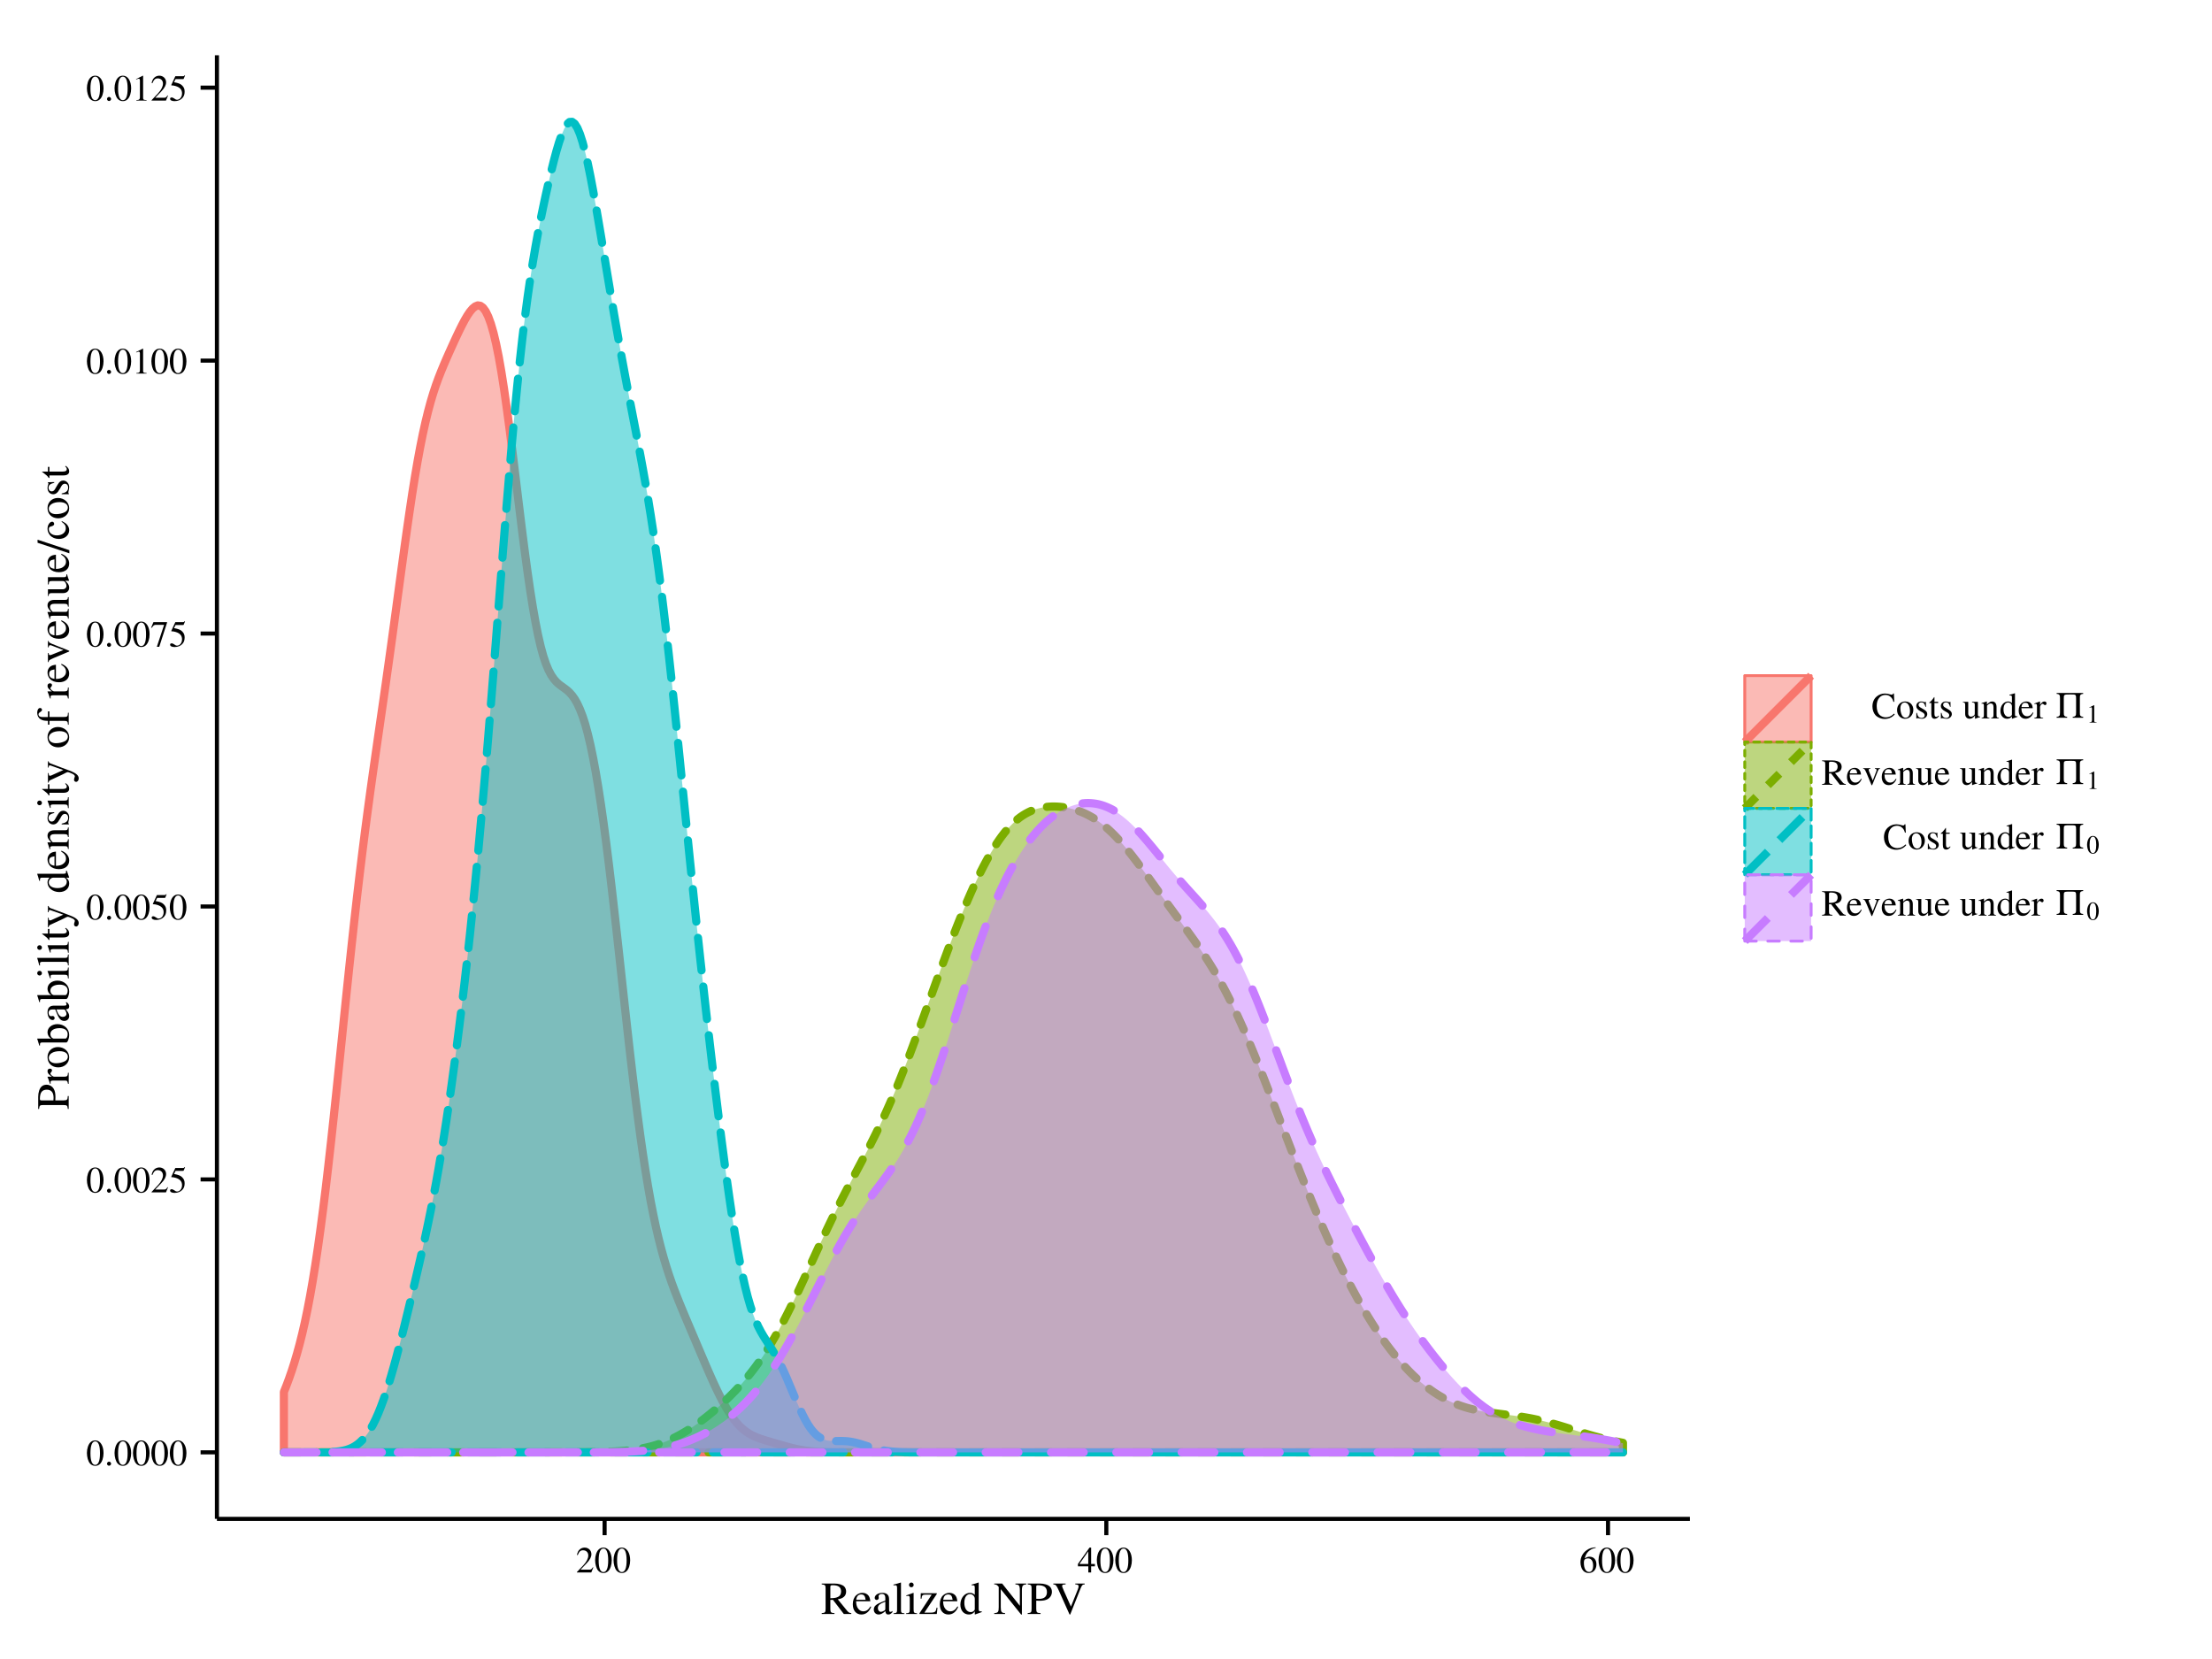 <?xml version="1.0" encoding="UTF-8"?>
<svg xmlns="http://www.w3.org/2000/svg" xmlns:xlink="http://www.w3.org/1999/xlink" width="576pt" height="432pt" viewBox="0 0 576 432" version="1.1">
<defs>
<g>
<symbol overflow="visible" id="glyph0-0">
<path style="stroke:none;" d=""/>
</symbol>
<symbol overflow="visible" id="glyph0-1">
<path style="stroke:none;" d="M 2.438 -6.484 C 1.906 -6.484 1.5 -6.328 1.156 -5.984 C 0.594 -5.453 0.234 -4.344 0.234 -3.219 C 0.234 -2.172 0.547 -1.062 1 -0.516 C 1.359 -0.094 1.844 0.141 2.391 0.141 C 2.891 0.141 3.297 -0.031 3.641 -0.359 C 4.203 -0.891 4.562 -2 4.562 -3.172 C 4.562 -5.125 3.688 -6.484 2.438 -6.484 Z M 2.406 -6.234 C 3.219 -6.234 3.641 -5.156 3.641 -3.141 C 3.641 -1.141 3.219 -0.109 2.391 -0.109 C 1.578 -0.109 1.156 -1.141 1.156 -3.141 C 1.156 -5.172 1.578 -6.234 2.406 -6.234 Z M 2.406 -6.234 "/>
</symbol>
<symbol overflow="visible" id="glyph0-2">
<path style="stroke:none;" d="M 1.203 -0.953 C 0.906 -0.953 0.672 -0.703 0.672 -0.406 C 0.672 -0.141 0.906 0.109 1.188 0.109 C 1.484 0.109 1.734 -0.141 1.734 -0.406 C 1.734 -0.703 1.484 -0.953 1.203 -0.953 Z M 1.203 -0.953 "/>
</symbol>
<symbol overflow="visible" id="glyph0-3">
<path style="stroke:none;" d="M 4.562 -1.312 L 4.438 -1.359 C 4.078 -0.812 3.953 -0.734 3.516 -0.734 L 1.234 -0.734 L 2.844 -2.422 C 3.688 -3.312 4.062 -4.031 4.062 -4.781 C 4.062 -5.75 3.297 -6.484 2.297 -6.484 C 1.766 -6.484 1.266 -6.281 0.906 -5.891 C 0.609 -5.562 0.453 -5.25 0.297 -4.578 L 0.5 -4.531 C 0.875 -5.469 1.234 -5.781 1.891 -5.781 C 2.703 -5.781 3.25 -5.234 3.25 -4.422 C 3.25 -3.672 2.797 -2.781 2 -1.922 L 0.281 -0.109 L 0.281 0 L 4.031 0 Z M 4.562 -1.312 "/>
</symbol>
<symbol overflow="visible" id="glyph0-4">
<path style="stroke:none;" d="M 1.734 -5.594 L 3.609 -5.594 C 3.766 -5.594 3.812 -5.609 3.844 -5.672 L 4.203 -6.531 L 4.109 -6.594 C 3.969 -6.406 3.875 -6.344 3.672 -6.344 L 1.672 -6.344 L 0.625 -4.078 C 0.609 -4.062 0.609 -4.047 0.609 -4.031 C 0.609 -3.984 0.656 -3.953 0.734 -3.953 C 1.031 -3.953 1.422 -3.891 1.812 -3.766 C 2.922 -3.406 3.422 -2.812 3.422 -1.859 C 3.422 -0.938 2.844 -0.219 2.094 -0.219 C 1.906 -0.219 1.734 -0.281 1.453 -0.5 C 1.141 -0.719 0.922 -0.812 0.719 -0.812 C 0.438 -0.812 0.312 -0.703 0.312 -0.453 C 0.312 -0.094 0.766 0.141 1.484 0.141 C 2.281 0.141 2.969 -0.125 3.453 -0.609 C 3.891 -1.047 4.094 -1.594 4.094 -2.328 C 4.094 -3.016 3.922 -3.453 3.438 -3.938 C 3.016 -4.359 2.469 -4.578 1.328 -4.781 Z M 1.734 -5.594 "/>
</symbol>
<symbol overflow="visible" id="glyph0-5">
<path style="stroke:none;" d="M 4.312 -6.344 L 0.766 -6.344 L 0.188 -4.938 L 0.359 -4.859 C 0.766 -5.516 0.938 -5.641 1.469 -5.641 L 3.547 -5.641 L 1.656 0.078 L 2.281 0.078 L 4.312 -6.203 Z M 4.312 -6.344 "/>
</symbol>
<symbol overflow="visible" id="glyph0-6">
<path style="stroke:none;" d="M 2.797 -6.484 L 1.062 -5.609 L 1.062 -5.484 C 1.188 -5.531 1.281 -5.562 1.328 -5.578 C 1.5 -5.656 1.656 -5.688 1.75 -5.688 C 1.953 -5.688 2.047 -5.547 2.047 -5.234 L 2.047 -0.891 C 2.047 -0.578 1.969 -0.359 1.812 -0.266 C 1.672 -0.188 1.531 -0.156 1.125 -0.141 L 1.125 0 L 3.781 0 L 3.781 -0.141 C 3.016 -0.156 2.875 -0.25 2.875 -0.703 L 2.875 -6.469 Z M 2.797 -6.484 "/>
</symbol>
<symbol overflow="visible" id="glyph0-7">
<path style="stroke:none;" d="M 4.531 -2.219 L 3.547 -2.219 L 3.547 -6.484 L 3.125 -6.484 L 0.109 -2.219 L 0.109 -1.609 L 2.812 -1.609 L 2.812 0 L 3.547 0 L 3.547 -1.609 L 4.531 -1.609 Z M 2.797 -2.219 L 0.5 -2.219 L 2.797 -5.5 Z M 2.797 -2.219 "/>
</symbol>
<symbol overflow="visible" id="glyph0-8">
<path style="stroke:none;" d="M 4.281 -6.562 C 3.188 -6.469 2.625 -6.281 1.922 -5.797 C 0.891 -5.062 0.328 -3.969 0.328 -2.672 C 0.328 -1.844 0.578 -1 1 -0.516 C 1.359 -0.094 1.875 0.141 2.469 0.141 C 3.672 0.141 4.484 -0.781 4.484 -2.094 C 4.484 -3.328 3.797 -4.109 2.688 -4.109 C 2.266 -4.109 2.062 -4.031 1.453 -3.672 C 1.719 -5.125 2.797 -6.156 4.297 -6.406 Z M 2.328 -3.672 C 3.141 -3.672 3.625 -2.969 3.625 -1.781 C 3.625 -0.719 3.25 -0.141 2.578 -0.141 C 1.734 -0.141 1.219 -1.031 1.219 -2.516 C 1.219 -3.016 1.297 -3.281 1.484 -3.422 C 1.688 -3.578 1.984 -3.672 2.328 -3.672 Z M 2.328 -3.672 "/>
</symbol>
<symbol overflow="visible" id="glyph0-9">
<path style="stroke:none;" d="M 5.953 -4.312 L 5.859 -6.484 L 5.656 -6.484 C 5.609 -6.281 5.453 -6.172 5.25 -6.172 C 5.172 -6.172 5.031 -6.203 4.891 -6.25 C 4.406 -6.406 3.938 -6.484 3.484 -6.484 C 2.703 -6.484 1.906 -6.188 1.312 -5.656 C 0.641 -5.062 0.266 -4.172 0.266 -3.125 C 0.266 -2.219 0.562 -1.406 1.047 -0.859 C 1.625 -0.234 2.5 0.141 3.453 0.141 C 4.531 0.141 5.484 -0.312 6.078 -1.078 L 5.906 -1.25 C 5.188 -0.578 4.562 -0.281 3.766 -0.281 C 3.156 -0.281 2.625 -0.484 2.203 -0.844 C 1.672 -1.312 1.375 -2.172 1.375 -3.25 C 1.375 -4.984 2.281 -6.109 3.672 -6.109 C 4.219 -6.109 4.703 -5.906 5.094 -5.516 C 5.406 -5.203 5.547 -4.938 5.734 -4.312 Z M 5.953 -4.312 "/>
</symbol>
<symbol overflow="visible" id="glyph0-10">
<path style="stroke:none;" d="M 2.391 -4.406 C 1.156 -4.406 0.281 -3.484 0.281 -2.172 C 0.281 -0.875 1.172 0.094 2.375 0.094 C 3.594 0.094 4.516 -0.922 4.516 -2.25 C 4.516 -3.5 3.625 -4.406 2.391 -4.406 Z M 2.281 -4.141 C 3.078 -4.141 3.641 -3.219 3.641 -1.906 C 3.641 -0.828 3.219 -0.172 2.5 -0.172 C 2.125 -0.172 1.766 -0.406 1.562 -0.781 C 1.297 -1.281 1.141 -1.953 1.141 -2.641 C 1.141 -3.547 1.594 -4.141 2.281 -4.141 Z M 2.281 -4.141 "/>
</symbol>
<symbol overflow="visible" id="glyph0-11">
<path style="stroke:none;" d="M 3.016 -3.016 L 2.984 -4.312 L 2.875 -4.312 L 2.859 -4.297 C 2.766 -4.234 2.766 -4.219 2.719 -4.219 C 2.672 -4.219 2.578 -4.234 2.469 -4.281 C 2.25 -4.359 2.047 -4.406 1.797 -4.406 C 1.031 -4.406 0.484 -3.922 0.484 -3.219 C 0.484 -2.688 0.797 -2.297 1.609 -1.844 L 2.172 -1.531 C 2.5 -1.328 2.672 -1.109 2.672 -0.812 C 2.672 -0.391 2.359 -0.109 1.875 -0.109 C 1.547 -0.109 1.25 -0.234 1.062 -0.453 C 0.859 -0.688 0.781 -0.906 0.656 -1.453 L 0.5 -1.453 L 0.5 0.031 L 0.625 0.031 C 0.688 -0.062 0.734 -0.078 0.844 -0.078 C 0.938 -0.078 1.062 -0.062 1.281 0 C 1.547 0.062 1.812 0.094 1.984 0.094 C 2.719 0.094 3.344 -0.453 3.344 -1.125 C 3.344 -1.609 3.109 -1.922 2.531 -2.281 L 1.5 -2.891 C 1.234 -3.047 1.078 -3.281 1.078 -3.547 C 1.078 -3.922 1.375 -4.188 1.828 -4.188 C 2.375 -4.188 2.656 -3.859 2.875 -3.016 Z M 3.016 -3.016 "/>
</symbol>
<symbol overflow="visible" id="glyph0-12">
<path style="stroke:none;" d="M 2.453 -4.312 L 1.484 -4.312 L 1.484 -5.438 C 1.484 -5.531 1.469 -5.562 1.406 -5.562 C 1.344 -5.469 1.281 -5.375 1.219 -5.281 C 0.859 -4.766 0.438 -4.297 0.281 -4.266 C 0.188 -4.188 0.125 -4.125 0.125 -4.078 C 0.125 -4.047 0.141 -4.031 0.156 -4.016 L 0.672 -4.016 L 0.672 -1.125 C 0.672 -0.312 0.953 0.094 1.531 0.094 C 2 0.094 2.359 -0.141 2.672 -0.641 L 2.547 -0.734 C 2.344 -0.5 2.188 -0.406 1.969 -0.406 C 1.625 -0.406 1.484 -0.656 1.484 -1.266 L 1.484 -4.016 L 2.453 -4.016 Z M 2.453 -4.312 "/>
</symbol>
<symbol overflow="visible" id="glyph0-13">
<path style="stroke:none;" d=""/>
</symbol>
<symbol overflow="visible" id="glyph0-14">
<path style="stroke:none;" d="M 4.594 -0.484 L 4.547 -0.484 C 4.109 -0.484 4 -0.578 4 -1.031 L 4 -4.312 L 2.484 -4.312 L 2.484 -4.156 C 3.078 -4.125 3.188 -4.031 3.188 -3.547 L 3.188 -1.297 C 3.188 -1.031 3.141 -0.891 3.016 -0.781 C 2.75 -0.578 2.453 -0.453 2.172 -0.453 C 1.797 -0.453 1.484 -0.781 1.484 -1.188 L 1.484 -4.312 L 0.094 -4.312 L 0.094 -4.188 C 0.547 -4.156 0.688 -4.016 0.688 -3.562 L 0.688 -1.156 C 0.688 -0.391 1.141 0.094 1.844 0.094 C 2.203 0.094 2.578 -0.062 2.828 -0.312 L 3.25 -0.734 L 3.25 0.062 L 3.281 0.094 C 3.766 -0.109 4.109 -0.219 4.594 -0.344 Z M 4.594 -0.484 "/>
</symbol>
<symbol overflow="visible" id="glyph0-15">
<path style="stroke:none;" d="M 0.156 -3.812 C 0.219 -3.844 0.312 -3.859 0.406 -3.859 C 0.688 -3.859 0.766 -3.719 0.766 -3.25 L 0.766 -0.859 C 0.766 -0.312 0.656 -0.188 0.172 -0.141 L 0.172 0 L 2.203 0 L 2.203 -0.141 C 1.719 -0.188 1.578 -0.297 1.578 -0.641 L 1.578 -3.344 C 2.031 -3.766 2.25 -3.891 2.562 -3.891 C 3.031 -3.891 3.266 -3.594 3.266 -2.953 L 3.266 -0.953 C 3.266 -0.344 3.141 -0.188 2.656 -0.141 L 2.656 0 L 4.656 0 L 4.656 -0.141 C 4.188 -0.188 4.062 -0.312 4.062 -0.781 L 4.062 -2.969 C 4.062 -3.875 3.641 -4.406 2.938 -4.406 C 2.5 -4.406 2.203 -4.25 1.547 -3.641 L 1.547 -4.391 L 1.484 -4.406 C 1 -4.234 0.688 -4.141 0.156 -3.984 Z M 0.156 -3.812 "/>
</symbol>
<symbol overflow="visible" id="glyph0-16">
<path style="stroke:none;" d="M 3.297 0.094 L 4.703 -0.406 L 4.703 -0.562 C 4.531 -0.547 4.516 -0.547 4.484 -0.547 C 4.141 -0.547 4.062 -0.656 4.062 -1.094 L 4.062 -6.531 L 4.016 -6.547 C 3.562 -6.391 3.219 -6.297 2.609 -6.125 L 2.609 -5.984 C 2.688 -5.984 2.75 -5.984 2.828 -5.984 C 3.172 -5.984 3.266 -5.891 3.266 -5.5 L 3.266 -4 C 2.891 -4.312 2.641 -4.406 2.25 -4.406 C 1.156 -4.406 0.266 -3.328 0.266 -1.969 C 0.266 -0.734 0.984 0.094 2.031 0.094 C 2.578 0.094 2.938 -0.094 3.266 -0.547 L 3.266 0.062 Z M 3.266 -0.984 C 3.266 -0.906 3.188 -0.797 3.094 -0.688 C 2.922 -0.5 2.688 -0.406 2.406 -0.406 C 1.609 -0.406 1.078 -1.172 1.078 -2.344 C 1.078 -3.438 1.547 -4.141 2.281 -4.141 C 2.797 -4.141 3.266 -3.688 3.266 -3.188 Z M 3.266 -0.984 "/>
</symbol>
<symbol overflow="visible" id="glyph0-17">
<path style="stroke:none;" d="M 3.922 -1.578 C 3.453 -0.844 3.047 -0.562 2.422 -0.562 C 1.875 -0.562 1.469 -0.844 1.188 -1.391 C 1.016 -1.75 0.953 -2.078 0.938 -2.656 L 3.891 -2.656 C 3.812 -3.281 3.719 -3.562 3.469 -3.859 C 3.188 -4.219 2.75 -4.406 2.25 -4.406 C 1.766 -4.406 1.312 -4.234 0.953 -3.922 C 0.5 -3.516 0.234 -2.844 0.234 -2.047 C 0.234 -0.734 0.938 0.094 2.031 0.094 C 2.938 0.094 3.672 -0.469 4.062 -1.5 Z M 0.953 -2.969 C 1.062 -3.719 1.375 -4.062 1.969 -4.062 C 2.547 -4.062 2.781 -3.797 2.906 -2.969 Z M 0.953 -2.969 "/>
</symbol>
<symbol overflow="visible" id="glyph0-18">
<path style="stroke:none;" d="M 0.062 -3.734 C 0.203 -3.766 0.281 -3.781 0.406 -3.781 C 0.641 -3.781 0.734 -3.625 0.734 -3.203 L 0.734 -0.812 C 0.734 -0.328 0.656 -0.266 0.047 -0.141 L 0.047 0 L 2.344 0 L 2.344 -0.141 C 1.703 -0.172 1.531 -0.312 1.531 -0.859 L 1.531 -3.016 C 1.531 -3.328 1.953 -3.812 2.203 -3.812 C 2.266 -3.812 2.344 -3.766 2.453 -3.672 C 2.609 -3.531 2.719 -3.469 2.844 -3.469 C 3.062 -3.469 3.219 -3.641 3.219 -3.906 C 3.219 -4.219 3.016 -4.406 2.688 -4.406 C 2.281 -4.406 2 -4.188 1.531 -3.516 L 1.531 -4.391 L 1.484 -4.406 C 0.984 -4.203 0.641 -4.078 0.062 -3.891 Z M 0.062 -3.734 "/>
</symbol>
<symbol overflow="visible" id="glyph0-19">
<path style="stroke:none;" d="M 6.328 -0.188 C 5.953 -0.219 5.766 -0.312 5.484 -0.641 L 3.516 -3.062 C 4.156 -3.188 4.438 -3.297 4.766 -3.562 C 5.062 -3.812 5.25 -4.219 5.25 -4.656 C 5.25 -5.078 5.125 -5.438 4.875 -5.703 C 4.516 -6.109 3.719 -6.344 2.812 -6.344 L 0.156 -6.344 L 0.156 -6.172 C 0.875 -6.094 0.984 -5.984 0.984 -5.312 L 0.984 -1.156 C 0.984 -0.359 0.875 -0.234 0.156 -0.188 L 0.156 0 L 2.828 0 L 2.828 -0.188 C 2.078 -0.234 1.953 -0.359 1.953 -1.047 L 1.953 -2.938 L 2.5 -2.953 L 4.781 0 L 6.328 0 Z M 1.953 -5.656 C 1.953 -5.922 2.062 -6 2.453 -6 C 3.641 -6 4.203 -5.578 4.203 -4.688 C 4.203 -4.203 4 -3.797 3.656 -3.609 C 3.219 -3.375 2.875 -3.312 1.953 -3.297 Z M 1.953 -5.656 "/>
</symbol>
<symbol overflow="visible" id="glyph0-20">
<path style="stroke:none;" d="M 4.578 -4.312 L 3.25 -4.312 L 3.25 -4.172 C 3.547 -4.141 3.688 -4.047 3.688 -3.859 C 3.688 -3.766 3.672 -3.672 3.641 -3.578 L 2.688 -1.094 L 1.703 -3.547 C 1.656 -3.688 1.625 -3.812 1.625 -3.906 C 1.625 -4.078 1.734 -4.141 2.062 -4.172 L 2.062 -4.312 L 0.188 -4.312 L 0.188 -4.172 C 0.547 -4.156 0.609 -4.062 1.062 -3.062 L 2.203 -0.312 C 2.219 -0.266 2.25 -0.188 2.281 -0.109 C 2.344 0.062 2.391 0.141 2.453 0.141 C 2.516 0.141 2.578 0.016 2.719 -0.344 L 3.953 -3.422 C 4.234 -4.078 4.281 -4.141 4.578 -4.172 Z M 4.578 -4.312 "/>
</symbol>
<symbol overflow="visible" id="glyph1-0">
<path style="stroke:none;" d=""/>
</symbol>
<symbol overflow="visible" id="glyph1-1">
<path style="stroke:none;" d="M 7.906 -0.234 C 7.453 -0.266 7.219 -0.391 6.859 -0.797 L 4.391 -3.828 C 5.203 -3.984 5.562 -4.125 5.953 -4.453 C 6.344 -4.766 6.562 -5.266 6.562 -5.828 C 6.562 -6.344 6.406 -6.797 6.094 -7.141 C 5.641 -7.625 4.641 -7.938 3.516 -7.938 L 0.203 -7.938 L 0.203 -7.719 C 1.109 -7.625 1.219 -7.484 1.219 -6.641 L 1.219 -1.438 C 1.219 -0.438 1.109 -0.297 0.203 -0.234 L 0.203 0 L 3.531 0 L 3.531 -0.234 C 2.609 -0.281 2.453 -0.438 2.453 -1.312 L 2.453 -3.672 L 3.125 -3.703 L 5.969 0 L 7.906 0 Z M 2.453 -7.062 C 2.453 -7.406 2.578 -7.5 3.062 -7.5 C 4.562 -7.5 5.25 -6.984 5.25 -5.859 C 5.25 -5.25 5 -4.75 4.578 -4.531 C 4.016 -4.219 3.594 -4.141 2.453 -4.109 Z M 2.453 -7.062 "/>
</symbol>
<symbol overflow="visible" id="glyph1-2">
<path style="stroke:none;" d="M 4.891 -1.969 C 4.312 -1.062 3.797 -0.703 3.031 -0.703 C 2.359 -0.703 1.844 -1.062 1.484 -1.734 C 1.266 -2.203 1.188 -2.594 1.156 -3.328 L 4.859 -3.328 C 4.766 -4.109 4.641 -4.453 4.344 -4.844 C 3.984 -5.266 3.438 -5.516 2.812 -5.516 C 2.203 -5.516 1.641 -5.297 1.188 -4.891 C 0.625 -4.406 0.297 -3.547 0.297 -2.562 C 0.297 -0.906 1.156 0.125 2.547 0.125 C 3.688 0.125 4.578 -0.594 5.094 -1.891 Z M 1.188 -3.703 C 1.312 -4.641 1.734 -5.094 2.453 -5.094 C 3.188 -5.094 3.484 -4.75 3.641 -3.703 Z M 1.188 -3.703 "/>
</symbol>
<symbol overflow="visible" id="glyph1-3">
<path style="stroke:none;" d="M 5.297 -0.797 C 5.094 -0.625 4.953 -0.562 4.781 -0.562 C 4.5 -0.562 4.422 -0.734 4.422 -1.266 L 4.422 -3.594 C 4.422 -4.219 4.359 -4.578 4.172 -4.859 C 3.906 -5.297 3.391 -5.516 2.688 -5.516 C 1.562 -5.516 0.672 -4.938 0.672 -4.172 C 0.672 -3.906 0.906 -3.656 1.188 -3.656 C 1.469 -3.656 1.734 -3.906 1.734 -4.156 C 1.734 -4.219 1.719 -4.266 1.703 -4.359 C 1.688 -4.469 1.672 -4.562 1.672 -4.641 C 1.672 -4.969 2.047 -5.234 2.531 -5.234 C 3.125 -5.234 3.438 -4.891 3.438 -4.234 L 3.438 -3.5 C 1.594 -2.766 1.391 -2.656 0.875 -2.203 C 0.609 -1.969 0.438 -1.562 0.438 -1.156 C 0.438 -0.406 0.969 0.125 1.703 0.125 C 2.234 0.125 2.719 -0.125 3.453 -0.75 C 3.516 -0.125 3.734 0.125 4.219 0.125 C 4.625 0.125 4.891 -0.031 5.297 -0.484 Z M 3.438 -1.469 C 3.438 -1.109 3.391 -1 3.125 -0.859 C 2.844 -0.688 2.516 -0.578 2.25 -0.578 C 1.844 -0.578 1.5 -0.984 1.5 -1.5 L 1.5 -1.547 C 1.5 -2.25 1.984 -2.688 3.438 -3.219 Z M 3.438 -1.469 "/>
</symbol>
<symbol overflow="visible" id="glyph1-4">
<path style="stroke:none;" d="M 0.234 -7.469 L 0.297 -7.469 C 0.438 -7.484 0.578 -7.5 0.672 -7.5 C 1.062 -7.5 1.172 -7.328 1.172 -6.766 L 1.172 -1.047 C 1.172 -0.391 1.016 -0.234 0.25 -0.188 L 0.25 0 L 3.078 0 L 3.078 -0.188 C 2.328 -0.234 2.188 -0.344 2.188 -1.016 L 2.188 -8.172 L 2.141 -8.203 C 1.516 -7.984 1.062 -7.875 0.234 -7.672 Z M 0.234 -7.469 "/>
</symbol>
<symbol overflow="visible" id="glyph1-5">
<path style="stroke:none;" d="M 2.094 -5.516 L 0.234 -4.859 L 0.234 -4.688 L 0.344 -4.688 C 0.484 -4.719 0.641 -4.734 0.75 -4.734 C 1.031 -4.734 1.141 -4.531 1.141 -4.016 L 1.141 -1.219 C 1.141 -0.359 1.016 -0.234 0.188 -0.188 L 0.188 0 L 3.031 0 L 3.031 -0.188 C 2.25 -0.234 2.141 -0.359 2.141 -1.219 L 2.141 -5.484 Z M 1.531 -8.203 C 1.219 -8.203 0.938 -7.922 0.938 -7.578 C 0.938 -7.25 1.203 -6.969 1.531 -6.969 C 1.891 -6.969 2.156 -7.234 2.156 -7.578 C 2.156 -7.922 1.891 -8.203 1.531 -8.203 Z M 1.531 -8.203 "/>
</symbol>
<symbol overflow="visible" id="glyph1-6">
<path style="stroke:none;" d="M 5.016 -1.625 L 4.797 -1.672 C 4.688 -1.062 4.609 -0.875 4.453 -0.672 C 4.281 -0.469 3.875 -0.359 3.266 -0.359 L 1.609 -0.359 L 4.844 -5.219 L 4.844 -5.406 L 0.672 -5.406 L 0.641 -3.984 L 0.859 -3.984 C 0.953 -4.859 1.141 -5.047 1.859 -5.047 L 3.516 -5.047 L 0.328 -0.188 L 0.328 0 L 4.844 0 Z M 5.016 -1.625 "/>
</symbol>
<symbol overflow="visible" id="glyph1-7">
<path style="stroke:none;" d="M 4.125 0.125 L 5.891 -0.5 L 5.891 -0.703 C 5.672 -0.688 5.656 -0.688 5.609 -0.688 C 5.188 -0.688 5.094 -0.812 5.094 -1.375 L 5.094 -8.172 L 5.031 -8.203 C 4.453 -7.984 4.031 -7.875 3.266 -7.672 L 3.266 -7.469 C 3.359 -7.484 3.438 -7.484 3.531 -7.484 C 3.969 -7.484 4.078 -7.375 4.078 -6.875 L 4.078 -5 C 3.625 -5.391 3.297 -5.516 2.812 -5.516 C 1.438 -5.516 0.328 -4.156 0.328 -2.453 C 0.328 -0.922 1.219 0.125 2.547 0.125 C 3.219 0.125 3.672 -0.125 4.078 -0.688 L 4.078 0.078 Z M 4.078 -1.219 C 4.078 -1.141 4 -1 3.875 -0.859 C 3.656 -0.625 3.359 -0.5 3.016 -0.5 C 2.016 -0.5 1.359 -1.469 1.359 -2.938 C 1.359 -4.297 1.938 -5.188 2.859 -5.188 C 3.484 -5.188 4.078 -4.625 4.078 -3.984 Z M 4.078 -1.219 "/>
</symbol>
<symbol overflow="visible" id="glyph1-8">
<path style="stroke:none;" d=""/>
</symbol>
<symbol overflow="visible" id="glyph1-9">
<path style="stroke:none;" d="M 7.344 0.125 L 7.344 -6.188 C 7.344 -6.906 7.469 -7.344 7.688 -7.5 C 7.859 -7.625 8.031 -7.672 8.484 -7.719 L 8.484 -7.938 L 5.656 -7.938 L 5.656 -7.719 C 6.125 -7.688 6.281 -7.625 6.469 -7.531 C 6.703 -7.359 6.812 -6.922 6.812 -6.188 L 6.812 -2.141 L 2.203 -7.938 L 0.141 -7.938 L 0.141 -7.719 C 0.656 -7.719 0.828 -7.625 1.312 -7.062 L 1.312 -1.766 C 1.312 -0.531 1.141 -0.297 0.141 -0.234 L 0.141 0 L 2.969 0 L 2.969 -0.234 C 2.047 -0.281 1.844 -0.547 1.844 -1.766 L 1.844 -6.469 L 7.141 0.125 Z M 7.344 0.125 "/>
</symbol>
<symbol overflow="visible" id="glyph1-10">
<path style="stroke:none;" d="M 2.422 -3.484 C 2.734 -3.469 2.938 -3.453 3.25 -3.453 C 4.188 -3.453 4.844 -3.578 5.359 -3.859 C 6.078 -4.25 6.5 -4.984 6.5 -5.766 C 6.5 -6.281 6.344 -6.734 6.016 -7.078 C 5.531 -7.609 4.484 -7.938 3.359 -7.938 L 0.188 -7.938 L 0.188 -7.719 C 1.078 -7.625 1.203 -7.5 1.203 -6.641 L 1.203 -1.438 C 1.203 -0.438 1.109 -0.312 0.188 -0.234 L 0.188 0 L 3.547 0 L 3.547 -0.234 C 2.609 -0.266 2.422 -0.438 2.422 -1.312 Z M 2.422 -7.094 C 2.422 -7.422 2.516 -7.5 2.828 -7.5 C 4.453 -7.5 5.203 -6.938 5.203 -5.703 C 5.203 -4.531 4.484 -3.938 3.109 -3.938 C 2.875 -3.938 2.703 -3.953 2.422 -3.969 Z M 2.422 -7.094 "/>
</symbol>
<symbol overflow="visible" id="glyph1-11">
<path style="stroke:none;" d="M 8.359 -7.938 L 5.906 -7.938 L 5.906 -7.719 C 6.562 -7.688 6.781 -7.547 6.781 -7.219 C 6.781 -7.016 6.703 -6.703 6.547 -6.344 L 4.781 -1.938 L 2.969 -5.984 C 2.578 -6.859 2.484 -7.141 2.484 -7.312 C 2.484 -7.547 2.656 -7.672 3.031 -7.688 C 3.078 -7.688 3.219 -7.703 3.391 -7.719 L 3.391 -7.938 L 0.188 -7.938 L 0.188 -7.719 C 0.781 -7.688 0.953 -7.531 1.469 -6.453 L 4.422 0.125 L 4.594 0.125 L 7.266 -6.594 C 7.656 -7.547 7.781 -7.688 8.359 -7.719 Z M 8.359 -7.938 "/>
</symbol>
<symbol overflow="visible" id="glyph2-0">
<path style="stroke:none;" d=""/>
</symbol>
<symbol overflow="visible" id="glyph2-1">
<path style="stroke:none;" d="M -3.484 -2.422 C -3.469 -2.734 -3.453 -2.938 -3.453 -3.25 C -3.453 -4.188 -3.578 -4.844 -3.859 -5.359 C -4.25 -6.078 -4.984 -6.5 -5.766 -6.5 C -6.281 -6.5 -6.734 -6.344 -7.078 -6.016 C -7.609 -5.531 -7.938 -4.484 -7.938 -3.359 L -7.938 -0.188 L -7.719 -0.188 C -7.625 -1.078 -7.5 -1.203 -6.641 -1.203 L -1.438 -1.203 C -0.438 -1.203 -0.312 -1.109 -0.234 -0.188 L 0 -0.188 L 0 -3.547 L -0.234 -3.547 C -0.266 -2.609 -0.438 -2.422 -1.312 -2.422 Z M -7.094 -2.422 C -7.422 -2.422 -7.5 -2.516 -7.5 -2.828 C -7.5 -4.453 -6.938 -5.203 -5.703 -5.203 C -4.531 -5.203 -3.938 -4.484 -3.938 -3.109 C -3.938 -2.875 -3.953 -2.703 -3.969 -2.422 Z M -7.094 -2.422 "/>
</symbol>
<symbol overflow="visible" id="glyph2-2">
<path style="stroke:none;" d="M -4.688 -0.078 C -4.719 -0.25 -4.734 -0.359 -4.734 -0.5 C -4.734 -0.797 -4.531 -0.906 -4.016 -0.906 L -1.016 -0.906 C -0.406 -0.906 -0.328 -0.828 -0.188 -0.062 L 0 -0.062 L 0 -2.938 L -0.188 -2.938 C -0.219 -2.125 -0.391 -1.922 -1.078 -1.922 L -3.781 -1.922 C -4.156 -1.922 -4.766 -2.438 -4.766 -2.766 C -4.766 -2.828 -4.703 -2.938 -4.578 -3.078 C -4.422 -3.266 -4.344 -3.391 -4.344 -3.547 C -4.344 -3.844 -4.547 -4.016 -4.891 -4.016 C -5.281 -4.016 -5.516 -3.766 -5.516 -3.359 C -5.516 -2.859 -5.25 -2.516 -4.391 -1.922 L -5.5 -1.922 L -5.516 -1.859 C -5.25 -1.219 -5.094 -0.797 -4.875 -0.078 Z M -4.688 -0.078 "/>
</symbol>
<symbol overflow="visible" id="glyph2-3">
<path style="stroke:none;" d="M -5.516 -3 C -5.516 -1.438 -4.375 -0.344 -2.719 -0.344 C -1.094 -0.344 0.125 -1.469 0.125 -2.969 C 0.125 -4.484 -1.156 -5.641 -2.812 -5.641 C -4.375 -5.641 -5.516 -4.531 -5.516 -3 Z M -5.188 -2.844 C -5.188 -3.859 -4.031 -4.562 -2.391 -4.562 C -1.031 -4.562 -0.219 -4.016 -0.219 -3.125 C -0.219 -2.656 -0.5 -2.203 -0.984 -1.953 C -1.609 -1.625 -2.453 -1.422 -3.297 -1.422 C -4.438 -1.422 -5.188 -1.984 -5.188 -2.844 Z M -5.188 -2.844 "/>
</symbol>
<symbol overflow="visible" id="glyph2-4">
<path style="stroke:none;" d="M -8.172 -1.844 L -8.203 -1.781 C -8.016 -1.266 -7.922 -0.953 -7.766 -0.391 L -7.672 -0.031 L -7.469 -0.031 C -7.484 -0.109 -7.484 -0.156 -7.484 -0.234 C -7.484 -0.719 -7.375 -0.828 -6.875 -0.828 L -0.641 -0.828 C -0.281 -0.828 0.125 -1.844 0.125 -2.812 C 0.125 -4.391 -1.203 -5.609 -2.922 -5.609 C -4.391 -5.609 -5.516 -4.703 -5.516 -3.5 C -5.516 -2.766 -5.094 -2.078 -4.5 -1.844 Z M -3.859 -1.844 C -4.328 -1.844 -4.766 -2.406 -4.766 -3.031 C -4.766 -3.953 -3.828 -4.562 -2.359 -4.562 C -1.031 -4.562 -0.266 -3.984 -0.266 -3 C -0.266 -2.375 -0.547 -1.844 -0.844 -1.844 Z M -3.859 -1.844 "/>
</symbol>
<symbol overflow="visible" id="glyph2-5">
<path style="stroke:none;" d="M -0.797 -5.297 C -0.625 -5.094 -0.562 -4.953 -0.562 -4.781 C -0.562 -4.5 -0.734 -4.422 -1.266 -4.422 L -3.594 -4.422 C -4.219 -4.422 -4.578 -4.359 -4.859 -4.172 C -5.297 -3.906 -5.516 -3.391 -5.516 -2.688 C -5.516 -1.562 -4.938 -0.672 -4.172 -0.672 C -3.906 -0.672 -3.656 -0.906 -3.656 -1.188 C -3.656 -1.469 -3.906 -1.734 -4.156 -1.734 C -4.219 -1.734 -4.266 -1.719 -4.359 -1.703 C -4.469 -1.688 -4.562 -1.672 -4.641 -1.672 C -4.969 -1.672 -5.234 -2.047 -5.234 -2.531 C -5.234 -3.125 -4.891 -3.438 -4.234 -3.438 L -3.5 -3.438 C -2.766 -1.594 -2.656 -1.391 -2.203 -0.875 C -1.969 -0.609 -1.562 -0.438 -1.156 -0.438 C -0.406 -0.438 0.125 -0.969 0.125 -1.703 C 0.125 -2.234 -0.125 -2.719 -0.75 -3.453 C -0.125 -3.516 0.125 -3.734 0.125 -4.219 C 0.125 -4.625 -0.031 -4.891 -0.484 -5.297 Z M -1.469 -3.438 C -1.109 -3.438 -1 -3.391 -0.859 -3.125 C -0.688 -2.844 -0.578 -2.516 -0.578 -2.25 C -0.578 -1.844 -0.984 -1.5 -1.5 -1.5 L -1.547 -1.5 C -2.25 -1.5 -2.688 -1.984 -3.219 -3.438 Z M -1.469 -3.438 "/>
</symbol>
<symbol overflow="visible" id="glyph2-6">
<path style="stroke:none;" d="M -5.516 -2.094 L -4.859 -0.234 L -4.688 -0.234 L -4.688 -0.344 C -4.719 -0.484 -4.734 -0.641 -4.734 -0.75 C -4.734 -1.031 -4.531 -1.141 -4.016 -1.141 L -1.219 -1.141 C -0.359 -1.141 -0.234 -1.016 -0.188 -0.188 L 0 -0.188 L 0 -3.031 L -0.188 -3.031 C -0.234 -2.25 -0.359 -2.141 -1.219 -2.141 L -5.484 -2.141 Z M -8.203 -1.531 C -8.203 -1.219 -7.922 -0.938 -7.578 -0.938 C -7.25 -0.938 -6.969 -1.203 -6.969 -1.531 C -6.969 -1.891 -7.234 -2.156 -7.578 -2.156 C -7.922 -2.156 -8.203 -1.891 -8.203 -1.531 Z M -8.203 -1.531 "/>
</symbol>
<symbol overflow="visible" id="glyph2-7">
<path style="stroke:none;" d="M -7.469 -0.234 L -7.469 -0.297 C -7.484 -0.438 -7.5 -0.578 -7.5 -0.672 C -7.5 -1.062 -7.328 -1.172 -6.766 -1.172 L -1.047 -1.172 C -0.391 -1.172 -0.234 -1.016 -0.188 -0.25 L 0 -0.25 L 0 -3.078 L -0.188 -3.078 C -0.234 -2.328 -0.344 -2.188 -1.016 -2.188 L -8.172 -2.188 L -8.203 -2.141 C -7.984 -1.516 -7.875 -1.062 -7.672 -0.234 Z M -7.469 -0.234 "/>
</symbol>
<symbol overflow="visible" id="glyph2-8">
<path style="stroke:none;" d="M -5.406 -3.062 L -5.406 -1.844 L -6.797 -1.844 C -6.906 -1.844 -6.953 -1.844 -6.953 -1.766 C -6.844 -1.688 -6.734 -1.609 -6.609 -1.531 C -5.953 -1.062 -5.375 -0.547 -5.328 -0.359 C -5.25 -0.234 -5.156 -0.156 -5.094 -0.156 C -5.062 -0.156 -5.047 -0.172 -5.016 -0.203 L -5.016 -0.844 L -1.406 -0.844 C -0.391 -0.844 0.125 -1.203 0.125 -1.906 C 0.125 -2.5 -0.172 -2.953 -0.797 -3.344 L -0.922 -3.188 C -0.625 -2.938 -0.5 -2.734 -0.5 -2.469 C -0.5 -2.031 -0.828 -1.844 -1.578 -1.844 L -5.016 -1.844 L -5.016 -3.062 Z M -5.406 -3.062 "/>
</symbol>
<symbol overflow="visible" id="glyph2-9">
<path style="stroke:none;" d="M -5.406 -5.703 L -5.406 -4.078 L -5.219 -4.078 C -5.219 -4.469 -5.109 -4.656 -4.922 -4.656 C -4.875 -4.656 -4.797 -4.641 -4.719 -4.609 L -1.406 -3.438 L -4.438 -2.062 C -4.609 -1.984 -4.766 -1.938 -4.891 -1.938 C -5.109 -1.938 -5.203 -2.125 -5.219 -2.641 L -5.406 -2.641 L -5.406 -0.172 L -5.234 -0.172 C -5.188 -0.484 -5.047 -0.688 -4.844 -0.781 L -1.891 -2.141 L -1.797 -2.188 L -1.438 -2.359 C -0.844 -2.703 -0.406 -2.891 -0.234 -2.891 C -0.047 -2.891 0.703 -2.609 1.062 -2.406 C 1.375 -2.25 1.609 -1.984 1.609 -1.812 C 1.609 -1.734 1.578 -1.625 1.531 -1.516 C 1.438 -1.281 1.391 -1.078 1.391 -0.875 C 1.391 -0.594 1.625 -0.359 1.922 -0.359 C 2.312 -0.359 2.609 -0.75 2.609 -1.25 C 2.609 -2.047 1.938 -2.625 0.219 -3.281 L -4.688 -5.125 C -5.062 -5.281 -5.188 -5.406 -5.219 -5.703 Z M -5.406 -5.703 "/>
</symbol>
<symbol overflow="visible" id="glyph2-10">
<path style="stroke:none;" d=""/>
</symbol>
<symbol overflow="visible" id="glyph2-11">
<path style="stroke:none;" d="M 0.125 -4.125 L -0.5 -5.891 L -0.703 -5.891 C -0.688 -5.672 -0.688 -5.656 -0.688 -5.609 C -0.688 -5.188 -0.812 -5.094 -1.375 -5.094 L -8.172 -5.094 L -8.203 -5.031 C -7.984 -4.453 -7.875 -4.031 -7.672 -3.266 L -7.469 -3.266 C -7.484 -3.359 -7.484 -3.438 -7.484 -3.531 C -7.484 -3.969 -7.375 -4.078 -6.875 -4.078 L -5 -4.078 C -5.391 -3.625 -5.516 -3.297 -5.516 -2.812 C -5.516 -1.438 -4.156 -0.328 -2.453 -0.328 C -0.922 -0.328 0.125 -1.219 0.125 -2.547 C 0.125 -3.219 -0.125 -3.672 -0.688 -4.078 L 0.078 -4.078 Z M -1.219 -4.078 C -1.141 -4.078 -1 -4 -0.859 -3.875 C -0.625 -3.656 -0.5 -3.359 -0.5 -3.016 C -0.5 -2.016 -1.469 -1.359 -2.938 -1.359 C -4.297 -1.359 -5.188 -1.938 -5.188 -2.859 C -5.188 -3.484 -4.625 -4.078 -3.984 -4.078 Z M -1.219 -4.078 "/>
</symbol>
<symbol overflow="visible" id="glyph2-12">
<path style="stroke:none;" d="M -1.969 -4.891 C -1.062 -4.312 -0.703 -3.797 -0.703 -3.031 C -0.703 -2.359 -1.062 -1.844 -1.734 -1.484 C -2.203 -1.266 -2.594 -1.188 -3.328 -1.156 L -3.328 -4.859 C -4.109 -4.766 -4.453 -4.641 -4.844 -4.344 C -5.266 -3.984 -5.516 -3.438 -5.516 -2.812 C -5.516 -2.203 -5.297 -1.641 -4.891 -1.188 C -4.406 -0.625 -3.547 -0.297 -2.562 -0.297 C -0.906 -0.297 0.125 -1.156 0.125 -2.547 C 0.125 -3.688 -0.594 -4.578 -1.891 -5.094 Z M -3.703 -1.188 C -4.641 -1.312 -5.094 -1.734 -5.094 -2.453 C -5.094 -3.188 -4.75 -3.484 -3.703 -3.641 Z M -3.703 -1.188 "/>
</symbol>
<symbol overflow="visible" id="glyph2-13">
<path style="stroke:none;" d="M -4.781 -0.188 C -4.812 -0.266 -4.828 -0.391 -4.828 -0.516 C -4.828 -0.859 -4.641 -0.953 -4.062 -0.953 L -1.078 -0.953 C -0.391 -0.953 -0.234 -0.828 -0.188 -0.219 L 0 -0.219 L 0 -2.766 L -0.188 -2.766 C -0.234 -2.141 -0.375 -1.969 -0.797 -1.969 L -4.172 -1.969 C -4.719 -2.547 -4.859 -2.812 -4.859 -3.203 C -4.859 -3.797 -4.484 -4.078 -3.703 -4.078 L -1.188 -4.078 C -0.438 -4.078 -0.234 -3.922 -0.188 -3.328 L 0 -3.328 L 0 -5.812 L -0.188 -5.812 C -0.234 -5.234 -0.391 -5.094 -0.969 -5.094 L -3.719 -5.094 C -4.844 -5.094 -5.516 -4.562 -5.516 -3.672 C -5.516 -3.125 -5.312 -2.75 -4.547 -1.938 L -5.5 -1.938 L -5.516 -1.844 C -5.297 -1.266 -5.172 -0.859 -4.984 -0.188 Z M -4.781 -0.188 "/>
</symbol>
<symbol overflow="visible" id="glyph2-14">
<path style="stroke:none;" d="M -3.766 -3.781 L -5.406 -3.734 L -5.406 -3.594 L -5.375 -3.578 C -5.297 -3.469 -5.281 -3.453 -5.281 -3.406 C -5.281 -3.344 -5.297 -3.219 -5.359 -3.078 C -5.453 -2.812 -5.516 -2.562 -5.516 -2.25 C -5.516 -1.297 -4.891 -0.609 -4.031 -0.609 C -3.359 -0.609 -2.875 -1 -2.297 -2.016 L -1.906 -2.719 C -1.672 -3.125 -1.375 -3.344 -1.016 -3.344 C -0.484 -3.344 -0.141 -2.953 -0.141 -2.344 C -0.141 -1.938 -0.297 -1.562 -0.562 -1.328 C -0.859 -1.078 -1.141 -0.969 -1.828 -0.812 L -1.828 -0.625 L 0.047 -0.625 L 0.047 -0.781 C -0.078 -0.859 -0.094 -0.906 -0.094 -1.062 C -0.094 -1.156 -0.078 -1.328 0 -1.609 C 0.078 -1.938 0.125 -2.266 0.125 -2.484 C 0.125 -3.406 -0.578 -4.172 -1.422 -4.172 C -2.016 -4.172 -2.406 -3.891 -2.844 -3.172 L -3.609 -1.875 C -3.797 -1.531 -4.109 -1.359 -4.422 -1.359 C -4.906 -1.359 -5.25 -1.734 -5.25 -2.281 C -5.25 -2.969 -4.844 -3.328 -3.766 -3.594 Z M -3.766 -3.781 "/>
</symbol>
<symbol overflow="visible" id="glyph2-15">
<path style="stroke:none;" d="M -5.406 -3.703 L -5.406 -2.234 L -6.797 -2.234 C -7.484 -2.234 -7.859 -2.453 -7.859 -2.922 C -7.859 -3.172 -7.734 -3.344 -7.391 -3.547 C -7.078 -3.75 -6.953 -3.891 -6.953 -4.094 C -6.953 -4.375 -7.172 -4.594 -7.453 -4.594 C -7.891 -4.594 -8.203 -4.062 -8.203 -3.344 C -8.203 -2.609 -7.875 -1.969 -7.312 -1.656 C -6.797 -1.344 -6.359 -1.25 -5.406 -1.234 L -5.406 -0.25 L -5.016 -0.25 L -5.016 -1.234 L -1.25 -1.234 C -0.375 -1.234 -0.234 -1.109 -0.188 -0.234 L 0 -0.234 L 0 -3.359 L -0.188 -3.359 C -0.219 -2.375 -0.344 -2.25 -1.25 -2.25 L -5.016 -2.25 L -5.016 -3.703 Z M -5.406 -3.703 "/>
</symbol>
<symbol overflow="visible" id="glyph2-16">
<path style="stroke:none;" d="M -5.406 -5.719 L -5.406 -4.062 L -5.219 -4.062 C -5.188 -4.438 -5.062 -4.625 -4.844 -4.625 C -4.719 -4.625 -4.594 -4.594 -4.469 -4.547 L -1.375 -3.359 L -4.438 -2.141 C -4.609 -2.062 -4.781 -2.031 -4.891 -2.031 C -5.094 -2.031 -5.188 -2.156 -5.219 -2.578 L -5.406 -2.578 L -5.406 -0.234 L -5.219 -0.234 C -5.203 -0.688 -5.078 -0.766 -3.844 -1.312 L -0.391 -2.766 C -0.328 -2.781 -0.234 -2.812 -0.141 -2.859 C 0.078 -2.922 0.172 -3 0.172 -3.078 C 0.172 -3.141 0.016 -3.234 -0.438 -3.406 L -4.281 -4.938 C -5.094 -5.297 -5.188 -5.359 -5.219 -5.719 Z M -5.406 -5.719 "/>
</symbol>
<symbol overflow="visible" id="glyph2-17">
<path style="stroke:none;" d="M -0.594 -5.75 L -0.594 -5.688 C -0.594 -5.141 -0.734 -5 -1.281 -5 L -5.406 -5 L -5.406 -3.109 L -5.203 -3.109 C -5.156 -3.859 -5.047 -4 -4.438 -4 L -1.625 -4 C -1.281 -4 -1.109 -3.938 -0.984 -3.766 C -0.719 -3.438 -0.578 -3.078 -0.578 -2.719 C -0.578 -2.25 -0.984 -1.859 -1.484 -1.859 L -5.406 -1.859 L -5.406 -0.109 L -5.234 -0.109 C -5.203 -0.688 -5.016 -0.859 -4.469 -0.859 L -1.438 -0.859 C -0.484 -0.859 0.125 -1.422 0.125 -2.297 C 0.125 -2.75 -0.078 -3.219 -0.391 -3.547 L -0.906 -4.062 L 0.078 -4.062 L 0.109 -4.109 C -0.125 -4.703 -0.266 -5.141 -0.438 -5.75 Z M -0.594 -5.75 "/>
</symbol>
<symbol overflow="visible" id="glyph2-18">
<path style="stroke:none;" d="M -8.109 -3.438 L -8.109 -2.641 L 0.172 0.109 L 0.172 -0.703 Z M -8.109 -3.438 "/>
</symbol>
<symbol overflow="visible" id="glyph2-19">
<path style="stroke:none;" d="M -1.875 -4.781 C -1.031 -4.203 -0.75 -3.766 -0.75 -3.078 C -0.75 -1.984 -1.703 -1.219 -3.078 -1.219 C -4.312 -1.219 -5.172 -1.891 -5.172 -2.859 C -5.172 -3.281 -5.047 -3.438 -4.594 -3.562 L -4.328 -3.641 C -4 -3.734 -3.781 -3.953 -3.781 -4.203 C -3.781 -4.516 -4.016 -4.781 -4.281 -4.781 C -4.953 -4.781 -5.516 -3.938 -5.516 -2.922 C -5.516 -2.344 -5.281 -1.734 -4.844 -1.234 C -4.312 -0.641 -3.5 -0.297 -2.562 -0.297 C -1 -0.297 0.125 -1.25 0.125 -2.578 C 0.125 -3.125 -0.078 -3.594 -0.438 -4.031 C -0.734 -4.359 -1.062 -4.578 -1.766 -4.938 Z M -1.875 -4.781 "/>
</symbol>
<symbol overflow="visible" id="glyph3-0">
<path style="stroke:none;" d=""/>
</symbol>
<symbol overflow="visible" id="glyph3-1">
<path style="stroke:none;" d="M 0.234 -6.203 L 0.266 -6.203 C 0.578 -6.203 0.844 -6.094 0.984 -5.906 C 1.078 -5.734 1.109 -5.594 1.109 -5.094 L 1.109 -1.359 C 1.109 -0.859 1.078 -0.703 0.984 -0.547 C 0.844 -0.359 0.578 -0.25 0.266 -0.25 L 0.234 -0.25 L 0.234 0 L 2.969 0 L 2.969 -0.25 L 2.938 -0.25 C 2.625 -0.25 2.359 -0.359 2.219 -0.547 C 2.125 -0.703 2.094 -0.859 2.094 -1.359 L 2.094 -4.984 C 2.094 -6.062 2.094 -6.062 3.922 -6.062 C 5.25 -6.062 5.297 -6.031 5.297 -4.984 L 5.297 -1.359 C 5.297 -0.859 5.266 -0.703 5.156 -0.547 C 5.031 -0.359 4.766 -0.25 4.453 -0.25 L 4.422 -0.25 L 4.422 0 L 7.141 0 L 7.141 -0.25 L 7.125 -0.25 C 6.797 -0.25 6.547 -0.359 6.406 -0.547 C 6.297 -0.703 6.281 -0.859 6.281 -1.359 L 6.281 -5.094 C 6.281 -5.594 6.297 -5.734 6.406 -5.906 C 6.547 -6.094 6.797 -6.203 7.125 -6.203 L 7.141 -6.203 L 7.141 -6.453 L 0.234 -6.453 Z M 0.234 -6.203 "/>
</symbol>
<symbol overflow="visible" id="glyph4-0">
<path style="stroke:none;" d=""/>
</symbol>
<symbol overflow="visible" id="glyph4-1">
<path style="stroke:none;" d="M 1.953 -4.547 L 0.75 -3.938 L 0.75 -3.844 C 0.828 -3.875 0.906 -3.891 0.922 -3.906 C 1.047 -3.953 1.156 -3.984 1.234 -3.984 C 1.375 -3.984 1.438 -3.891 1.438 -3.672 L 1.438 -0.625 C 1.438 -0.406 1.375 -0.25 1.266 -0.188 C 1.172 -0.125 1.078 -0.109 0.797 -0.094 L 0.797 0 L 2.641 0 L 2.641 -0.094 C 2.109 -0.109 2.016 -0.172 2.016 -0.5 L 2.016 -4.531 Z M 1.953 -4.547 "/>
</symbol>
<symbol overflow="visible" id="glyph4-2">
<path style="stroke:none;" d="M 1.703 -4.547 C 1.344 -4.547 1.062 -4.422 0.812 -4.188 C 0.422 -3.812 0.156 -3.047 0.156 -2.25 C 0.156 -1.531 0.391 -0.734 0.703 -0.359 C 0.953 -0.062 1.297 0.094 1.672 0.094 C 2.016 0.094 2.312 -0.016 2.547 -0.25 C 2.938 -0.625 3.203 -1.406 3.203 -2.219 C 3.203 -3.594 2.594 -4.547 1.703 -4.547 Z M 1.688 -4.359 C 2.25 -4.359 2.547 -3.609 2.547 -2.203 C 2.547 -0.797 2.25 -0.078 1.672 -0.078 C 1.109 -0.078 0.812 -0.797 0.812 -2.203 C 0.812 -3.625 1.109 -4.359 1.688 -4.359 Z M 1.688 -4.359 "/>
</symbol>
</g>
</defs>
<g id="surface161">
<rect x="0" y="0" width="576" height="432" style="fill:rgb(100%,100%,100%);fill-opacity:1;stroke:none;"/>
<path style="fill-rule:nonzero;fill:rgb(97.255%,46.275%,42.745%);fill-opacity:0.502;stroke-width:2.126;stroke-linecap:round;stroke-linejoin:round;stroke:rgb(97.255%,46.275%,42.745%);stroke-opacity:1;stroke-miterlimit:10;" d="M 73.922 362.461 L 74.605 360.754 L 75.285 358.922 L 75.969 356.953 L 76.652 354.824 L 77.332 352.52 L 78.016 350.02 L 78.699 347.297 L 79.379 344.328 L 80.062 341.047 L 80.746 337.465 L 81.426 333.57 L 82.109 329.352 L 82.793 324.805 L 83.473 319.922 L 84.156 314.719 L 84.84 309.203 L 85.52 303.371 L 86.203 297.281 L 86.887 290.984 L 87.57 284.527 L 88.25 277.957 L 88.934 271.328 L 89.617 264.684 L 90.297 258.078 L 90.98 251.566 L 91.664 245.207 L 92.344 239.02 L 93.027 233.023 L 93.711 227.234 L 94.391 221.652 L 95.074 216.273 L 95.758 211.082 L 96.438 206.062 L 97.121 201.184 L 97.805 196.391 L 98.488 191.648 L 99.168 186.926 L 99.852 182.188 L 100.535 177.406 L 101.215 172.57 L 101.898 167.672 L 102.582 162.695 L 103.262 157.676 L 103.945 152.633 L 104.629 147.609 L 105.309 142.637 L 105.992 137.762 L 106.676 133.031 L 107.355 128.488 L 108.039 124.203 L 108.723 120.203 L 109.406 116.496 L 110.086 113.09 L 110.77 109.992 L 111.453 107.184 L 112.133 104.652 L 112.816 102.371 L 113.5 100.312 L 114.18 98.441 L 114.863 96.695 L 115.547 95.043 L 116.227 93.457 L 116.91 91.914 L 117.594 90.398 L 118.273 88.906 L 118.957 87.434 L 119.641 86 L 120.324 84.625 L 121.004 83.34 L 121.688 82.176 L 122.371 81.168 L 123.051 80.363 L 123.734 79.797 L 124.418 79.52 L 125.098 79.633 L 125.781 80.133 L 126.465 81.062 L 127.145 82.449 L 127.828 84.32 L 128.512 86.688 L 129.191 89.562 L 129.875 92.938 L 130.559 96.848 L 131.242 101.219 L 131.922 105.977 L 132.605 111.066 L 133.289 116.41 L 133.969 121.93 L 134.652 127.543 L 135.336 133.164 L 136.016 138.684 L 136.699 143.996 L 137.383 149.035 L 138.062 153.738 L 138.746 158.051 L 139.43 161.934 L 140.109 165.363 L 140.793 168.336 L 141.477 170.836 L 142.156 172.855 L 142.84 174.488 L 143.523 175.781 L 144.207 176.789 L 144.887 177.57 L 145.57 178.191 L 146.254 178.707 L 146.934 179.188 L 147.617 179.703 L 148.301 180.32 L 148.98 181.086 L 149.664 182.047 L 150.348 183.246 L 151.027 184.723 L 151.711 186.5 L 152.395 188.613 L 153.074 191.125 L 153.758 194.031 L 154.441 197.324 L 155.125 201.004 L 155.805 205.07 L 156.488 209.512 L 157.172 214.312 L 157.852 219.449 L 158.535 224.906 L 159.219 230.645 L 159.898 236.59 L 160.582 242.691 L 161.266 248.898 L 161.945 255.148 L 162.629 261.395 L 163.312 267.574 L 163.992 273.633 L 164.676 279.492 L 165.359 285.129 L 166.043 290.512 L 166.723 295.609 L 167.406 300.402 L 168.09 304.879 L 168.77 309.039 L 169.453 312.879 L 170.137 316.367 L 170.816 319.562 L 171.5 322.496 L 172.184 325.18 L 172.863 327.648 L 173.547 329.926 L 174.23 332.039 L 174.91 334.012 L 175.594 335.863 L 176.277 337.629 L 176.961 339.336 L 177.641 340.996 L 178.324 342.629 L 179.008 344.246 L 179.688 345.852 L 180.371 347.457 L 181.055 349.066 L 181.734 350.676 L 182.418 352.285 L 183.102 353.887 L 183.781 355.48 L 184.465 357.055 L 185.148 358.605 L 185.828 360.117 L 186.512 361.586 L 187.195 362.996 L 187.875 364.336 L 188.559 365.605 L 189.242 366.797 L 189.926 367.902 L 190.605 368.918 L 191.289 369.84 L 191.973 370.668 L 192.652 371.395 L 193.336 372.031 L 194.02 372.586 L 194.699 373.066 L 195.383 373.484 L 196.066 373.844 L 196.746 374.152 L 197.43 374.426 L 198.113 374.668 L 198.793 374.891 L 199.477 375.102 L 200.16 375.305 L 200.844 375.504 L 201.523 375.703 L 202.891 376.102 L 203.57 376.301 L 204.254 376.496 L 204.938 376.688 L 205.617 376.871 L 206.301 377.047 L 206.984 377.207 L 207.664 377.355 L 208.348 377.492 L 209.031 377.613 L 209.711 377.719 L 210.395 377.809 L 211.078 377.887 L 211.762 377.949 L 212.441 378.004 L 213.125 378.047 L 213.809 378.082 L 214.488 378.109 L 215.172 378.129 L 215.855 378.145 L 216.535 378.16 L 217.902 378.176 L 218.582 378.18 L 219.266 378.184 L 219.949 378.184 L 220.629 378.188 L 223.359 378.188 L 224.043 378.191 L 422.613 378.191 L 73.922 378.191 Z M 73.922 362.461 "/>
<path style="fill-rule:nonzero;fill:rgb(48.627%,68.235%,0%);fill-opacity:0.502;stroke-width:2.126;stroke-linecap:round;stroke-linejoin:round;stroke:rgb(48.627%,68.235%,0%);stroke-opacity:1;stroke-dasharray:4.252,4.252;stroke-miterlimit:10;" d="M 73.922 378.191 L 140.793 378.191 L 141.477 378.188 L 146.254 378.188 L 146.934 378.184 L 148.301 378.184 L 148.98 378.18 L 149.664 378.176 L 150.348 378.176 L 151.027 378.172 L 151.711 378.168 L 152.395 378.16 L 153.074 378.156 L 153.758 378.145 L 154.441 378.137 L 155.125 378.125 L 155.805 378.113 L 156.488 378.098 L 157.172 378.078 L 157.852 378.059 L 159.219 378.004 L 159.898 377.969 L 160.582 377.93 L 161.266 377.887 L 161.945 377.836 L 162.629 377.781 L 163.312 377.715 L 163.992 377.641 L 164.676 377.555 L 165.359 377.465 L 166.043 377.359 L 166.723 377.242 L 167.406 377.113 L 168.09 376.973 L 168.77 376.82 L 169.453 376.652 L 170.137 376.465 L 170.816 376.262 L 171.5 376.043 L 172.184 375.809 L 172.863 375.559 L 173.547 375.285 L 174.23 374.996 L 174.91 374.688 L 175.594 374.363 L 176.277 374.02 L 176.961 373.656 L 177.641 373.273 L 178.324 372.875 L 179.008 372.461 L 179.688 372.027 L 180.371 371.578 L 181.055 371.109 L 181.734 370.629 L 182.418 370.129 L 183.102 369.621 L 183.781 369.09 L 184.465 368.547 L 185.148 367.992 L 185.828 367.426 L 186.512 366.844 L 187.195 366.242 L 187.875 365.629 L 188.559 365.004 L 189.242 364.359 L 189.926 363.703 L 190.605 363.023 L 191.289 362.324 L 191.973 361.605 L 192.652 360.867 L 193.336 360.109 L 194.02 359.32 L 194.699 358.504 L 195.383 357.664 L 196.066 356.793 L 196.746 355.895 L 197.43 354.953 L 198.113 353.98 L 198.793 352.973 L 199.477 351.934 L 200.16 350.855 L 200.844 349.738 L 201.523 348.578 L 202.207 347.387 L 202.891 346.16 L 203.57 344.898 L 204.254 343.598 L 204.938 342.262 L 205.617 340.902 L 206.301 339.516 L 206.984 338.105 L 207.664 336.668 L 208.348 335.211 L 209.031 333.746 L 209.711 332.266 L 210.395 330.781 L 211.078 329.289 L 211.762 327.801 L 212.441 326.312 L 213.125 324.832 L 213.809 323.359 L 214.488 321.902 L 215.172 320.461 L 215.855 319.031 L 216.535 317.617 L 217.219 316.223 L 217.902 314.848 L 218.582 313.492 L 219.266 312.148 L 219.949 310.824 L 220.629 309.508 L 221.312 308.207 L 221.996 306.914 L 222.68 305.625 L 223.359 304.336 L 224.043 303.051 L 224.727 301.754 L 225.406 300.449 L 226.09 299.133 L 226.773 297.797 L 227.453 296.445 L 228.137 295.066 L 228.82 293.66 L 229.5 292.227 L 230.184 290.762 L 230.867 289.266 L 231.547 287.734 L 232.23 286.164 L 232.914 284.559 L 233.598 282.922 L 234.277 281.254 L 234.961 279.547 L 235.645 277.809 L 236.324 276.043 L 237.008 274.254 L 237.691 272.438 L 238.371 270.598 L 239.055 268.742 L 239.738 266.871 L 240.418 264.988 L 241.102 263.098 L 241.785 261.203 L 242.465 259.305 L 243.148 257.41 L 243.832 255.523 L 244.512 253.641 L 245.195 251.77 L 245.879 249.918 L 246.562 248.082 L 247.242 246.262 L 247.926 244.465 L 248.609 242.695 L 249.289 240.953 L 249.973 239.242 L 250.656 237.562 L 251.336 235.91 L 252.02 234.301 L 252.703 232.734 L 253.383 231.207 L 254.066 229.719 L 254.75 228.277 L 255.43 226.883 L 256.113 225.547 L 256.797 224.258 L 257.48 223.02 L 258.16 221.836 L 258.844 220.711 L 259.527 219.656 L 260.207 218.652 L 260.891 217.707 L 261.574 216.82 L 262.254 216 L 262.938 215.242 L 263.621 214.547 L 264.301 213.902 L 264.984 213.316 L 265.668 212.785 L 266.348 212.32 L 267.031 211.902 L 267.715 211.531 L 268.398 211.203 L 269.078 210.926 L 269.762 210.691 L 270.445 210.5 L 271.125 210.336 L 271.809 210.211 L 272.492 210.117 L 273.172 210.059 L 273.855 210.027 L 274.539 210.02 L 275.219 210.039 L 275.902 210.082 L 276.586 210.152 L 277.266 210.25 L 277.949 210.367 L 278.633 210.508 L 279.316 210.676 L 279.996 210.871 L 280.68 211.094 L 281.363 211.344 L 282.043 211.617 L 282.727 211.926 L 283.41 212.266 L 284.09 212.641 L 284.773 213.043 L 285.457 213.48 L 286.137 213.949 L 286.82 214.461 L 287.504 215.004 L 288.184 215.582 L 288.867 216.191 L 289.551 216.836 L 290.234 217.516 L 290.914 218.23 L 291.598 218.973 L 292.281 219.742 L 292.961 220.535 L 293.645 221.363 L 294.328 222.211 L 295.008 223.078 L 295.691 223.965 L 296.375 224.867 L 297.055 225.785 L 297.738 226.711 L 298.422 227.645 L 299.102 228.586 L 299.785 229.531 L 300.469 230.48 L 301.148 231.43 L 302.516 233.32 L 303.199 234.262 L 303.879 235.199 L 305.246 237.059 L 305.926 237.988 L 306.609 238.91 L 307.293 239.836 L 307.973 240.762 L 308.656 241.688 L 309.34 242.621 L 310.02 243.559 L 310.703 244.512 L 311.387 245.477 L 312.066 246.457 L 312.75 247.453 L 313.434 248.469 L 314.117 249.516 L 314.797 250.59 L 315.48 251.688 L 316.164 252.816 L 316.844 253.977 L 317.527 255.18 L 318.211 256.418 L 318.891 257.688 L 319.574 258.996 L 320.258 260.34 L 320.938 261.73 L 321.621 263.156 L 322.305 264.617 L 322.984 266.109 L 323.668 267.637 L 324.352 269.203 L 325.035 270.801 L 325.715 272.422 L 326.398 274.07 L 327.082 275.746 L 327.762 277.445 L 328.445 279.164 L 329.129 280.895 L 329.809 282.645 L 330.492 284.402 L 331.176 286.176 L 331.855 287.953 L 332.539 289.734 L 333.223 291.52 L 333.902 293.301 L 334.586 295.082 L 335.27 296.859 L 335.953 298.629 L 336.633 300.395 L 337.316 302.148 L 338 303.887 L 338.68 305.617 L 339.363 307.332 L 340.047 309.031 L 340.727 310.715 L 341.41 312.379 L 342.094 314.023 L 342.773 315.648 L 343.457 317.254 L 344.141 318.844 L 344.82 320.402 L 345.504 321.941 L 346.188 323.457 L 346.871 324.953 L 347.551 326.426 L 348.234 327.867 L 348.918 329.285 L 349.598 330.68 L 350.281 332.047 L 350.965 333.391 L 351.645 334.707 L 352.328 335.992 L 353.012 337.254 L 353.691 338.492 L 354.375 339.703 L 355.059 340.883 L 355.738 342.031 L 356.422 343.16 L 357.105 344.258 L 357.785 345.332 L 358.469 346.375 L 359.152 347.387 L 359.836 348.375 L 360.516 349.34 L 361.199 350.277 L 361.883 351.18 L 362.562 352.059 L 363.246 352.91 L 363.93 353.738 L 364.609 354.539 L 365.293 355.312 L 365.977 356.055 L 366.656 356.777 L 367.34 357.473 L 368.023 358.145 L 368.703 358.785 L 369.387 359.402 L 370.07 359.992 L 370.754 360.562 L 371.434 361.105 L 372.117 361.625 L 372.801 362.117 L 373.48 362.586 L 374.164 363.031 L 374.848 363.457 L 375.527 363.855 L 376.211 364.23 L 376.895 364.586 L 377.574 364.918 L 378.258 365.23 L 378.941 365.52 L 379.621 365.789 L 380.305 366.039 L 380.988 366.27 L 381.672 366.488 L 382.352 366.684 L 383.035 366.863 L 383.719 367.031 L 384.398 367.188 L 385.082 367.328 L 385.766 367.461 L 386.445 367.578 L 387.129 367.691 L 387.812 367.797 L 388.492 367.895 L 389.176 367.988 L 389.859 368.074 L 390.539 368.164 L 391.223 368.246 L 392.59 368.418 L 393.27 368.504 L 393.953 368.594 L 394.637 368.688 L 395.316 368.785 L 396 368.887 L 396.684 368.996 L 397.363 369.109 L 398.047 369.23 L 398.73 369.355 L 399.41 369.492 L 400.094 369.637 L 400.777 369.785 L 401.457 369.945 L 402.141 370.109 L 402.824 370.281 L 403.508 370.461 L 404.188 370.648 L 405.555 371.039 L 406.234 371.242 L 406.918 371.449 L 407.602 371.66 L 408.281 371.875 L 409.648 372.305 L 410.328 372.52 L 411.695 372.949 L 412.375 373.16 L 413.059 373.367 L 413.742 373.57 L 414.422 373.766 L 415.105 373.961 L 415.789 374.148 L 416.473 374.332 L 417.152 374.508 L 417.836 374.68 L 418.52 374.844 L 419.199 375 L 419.883 375.152 L 420.566 375.297 L 421.246 375.438 L 421.93 375.574 L 422.613 375.703 L 422.613 378.191 Z M 73.922 378.191 "/>
<path style="fill-rule:nonzero;fill:rgb(0%,74.902%,76.863%);fill-opacity:0.502;stroke-width:2.126;stroke-linecap:round;stroke-linejoin:round;stroke:rgb(0%,74.902%,76.863%);stroke-opacity:1;stroke-dasharray:8.504,4.252;stroke-miterlimit:10;" d="M 73.922 378.191 L 78.699 378.191 L 79.379 378.188 L 81.426 378.188 L 82.793 378.18 L 83.473 378.172 L 84.156 378.164 L 84.84 378.152 L 85.52 378.133 L 86.203 378.102 L 86.887 378.062 L 87.57 378.004 L 88.25 377.93 L 88.934 377.824 L 89.617 377.688 L 90.297 377.512 L 90.98 377.281 L 91.664 376.98 L 92.344 376.609 L 93.027 376.148 L 93.711 375.594 L 94.391 374.93 L 95.074 374.141 L 95.758 373.227 L 96.438 372.168 L 97.121 370.965 L 97.805 369.586 L 98.488 368.051 L 99.168 366.359 L 99.852 364.512 L 100.535 362.52 L 101.215 360.379 L 101.898 358.109 L 102.582 355.719 L 103.262 353.219 L 103.945 350.617 L 104.629 347.941 L 105.309 345.207 L 105.992 342.422 L 106.676 339.602 L 107.355 336.75 L 108.039 333.867 L 108.723 330.953 L 109.406 327.996 L 110.086 324.977 L 110.77 321.879 L 111.453 318.676 L 112.133 315.355 L 112.816 311.891 L 113.5 308.262 L 114.18 304.461 L 114.863 300.469 L 115.547 296.281 L 116.227 291.887 L 116.91 287.281 L 117.594 282.484 L 118.273 277.492 L 118.957 272.309 L 119.641 266.934 L 120.324 261.359 L 121.004 255.574 L 121.688 249.562 L 122.371 243.312 L 123.051 236.777 L 123.734 229.969 L 124.418 222.883 L 125.098 215.512 L 125.781 207.863 L 126.465 199.949 L 127.145 191.789 L 127.828 183.41 L 128.512 174.859 L 129.191 166.176 L 129.875 157.441 L 130.559 148.73 L 131.242 140.109 L 131.922 131.66 L 132.605 123.445 L 133.289 115.543 L 133.969 108.004 L 134.652 100.891 L 135.336 94.281 L 136.016 88.172 L 136.699 82.547 L 137.383 77.387 L 138.062 72.656 L 138.746 68.309 L 139.43 64.301 L 140.109 60.57 L 140.793 57.066 L 141.477 53.754 L 142.156 50.59 L 142.84 47.555 L 143.523 44.652 L 144.207 41.91 L 144.887 39.367 L 145.57 37.078 L 146.254 35.098 L 146.934 33.5 L 147.617 32.355 L 148.301 31.766 L 148.98 31.723 L 149.664 32.242 L 150.348 33.32 L 151.027 34.938 L 151.711 37.066 L 152.395 39.652 L 153.074 42.645 L 153.758 45.973 L 154.441 49.605 L 155.125 53.43 L 155.805 57.387 L 156.488 61.434 L 157.172 65.527 L 157.852 69.633 L 158.535 73.727 L 159.219 77.777 L 159.898 81.777 L 160.582 85.707 L 161.266 89.555 L 161.945 93.328 L 162.629 97.023 L 163.312 100.652 L 163.992 104.223 L 164.676 107.758 L 165.359 111.281 L 166.043 114.816 L 166.723 118.414 L 167.406 122.117 L 168.09 125.957 L 168.77 129.977 L 169.453 134.207 L 170.137 138.676 L 170.816 143.402 L 171.5 148.402 L 172.184 153.68 L 172.863 159.238 L 173.547 165.086 L 174.23 171.164 L 174.91 177.449 L 175.594 183.91 L 176.277 190.512 L 176.961 197.215 L 177.641 203.98 L 178.324 210.773 L 179.008 217.559 L 179.688 224.297 L 180.371 230.957 L 181.055 237.523 L 181.734 243.98 L 182.418 250.324 L 183.102 256.547 L 183.781 262.648 L 184.465 268.633 L 185.148 274.5 L 185.828 280.246 L 186.512 285.875 L 187.195 291.379 L 187.875 296.75 L 188.559 301.973 L 189.242 307.016 L 189.926 311.863 L 190.605 316.477 L 191.289 320.836 L 191.973 324.879 L 192.652 328.59 L 193.336 331.965 L 194.02 335 L 194.699 337.691 L 195.383 340.055 L 196.066 342.105 L 196.746 343.879 L 197.43 345.406 L 198.113 346.727 L 198.793 347.898 L 199.477 348.984 L 200.16 350.035 L 200.844 351.098 L 201.523 352.203 L 202.207 353.383 L 202.891 354.652 L 203.57 356.016 L 204.254 357.48 L 204.938 359.035 L 205.617 360.641 L 206.984 363.898 L 207.664 365.488 L 208.348 367.012 L 209.031 368.441 L 209.711 369.758 L 210.395 370.934 L 211.078 371.949 L 211.762 372.809 L 212.441 373.516 L 213.125 374.078 L 213.809 374.508 L 214.488 374.82 L 215.172 375.031 L 215.855 375.16 L 216.535 375.227 L 217.219 375.246 L 217.902 375.242 L 218.582 375.238 L 219.266 375.238 L 219.949 375.262 L 220.629 375.309 L 221.312 375.391 L 221.996 375.504 L 222.68 375.648 L 223.359 375.82 L 224.043 376.016 L 224.727 376.227 L 225.406 376.445 L 226.09 376.664 L 226.773 376.875 L 227.453 377.078 L 228.137 377.262 L 228.82 377.434 L 229.5 377.578 L 230.184 377.707 L 230.867 377.812 L 231.547 377.898 L 232.23 377.969 L 232.914 378.027 L 233.598 378.07 L 234.277 378.105 L 234.961 378.129 L 235.645 378.148 L 236.324 378.16 L 237.008 378.172 L 237.691 378.176 L 238.371 378.184 L 239.055 378.184 L 239.738 378.188 L 241.785 378.188 L 242.465 378.191 L 422.613 378.191 Z M 73.922 378.191 "/>
<path style="fill-rule:nonzero;fill:rgb(78.039%,48.627%,100%);fill-opacity:0.502;stroke-width:2.126;stroke-linecap:round;stroke-linejoin:round;stroke:rgb(78.039%,48.627%,100%);stroke-opacity:1;stroke-dasharray:8.504,8.504;stroke-miterlimit:10;" d="M 73.922 378.191 L 145.57 378.191 L 146.254 378.188 L 151.027 378.188 L 151.711 378.184 L 153.074 378.184 L 154.441 378.176 L 155.125 378.176 L 155.805 378.172 L 156.488 378.164 L 157.172 378.16 L 157.852 378.152 L 159.219 378.137 L 159.898 378.125 L 160.582 378.113 L 161.266 378.098 L 161.945 378.078 L 162.629 378.059 L 163.312 378.031 L 163.992 378.004 L 164.676 377.973 L 165.359 377.934 L 166.043 377.891 L 166.723 377.844 L 167.406 377.789 L 168.09 377.727 L 168.77 377.66 L 169.453 377.582 L 170.137 377.496 L 170.816 377.398 L 171.5 377.293 L 172.184 377.18 L 172.863 377.051 L 173.547 376.91 L 174.23 376.762 L 174.91 376.598 L 175.594 376.422 L 176.277 376.227 L 176.961 376.023 L 177.641 375.801 L 178.324 375.566 L 179.008 375.32 L 179.688 375.055 L 180.371 374.77 L 181.055 374.473 L 181.734 374.164 L 182.418 373.836 L 183.102 373.488 L 183.781 373.125 L 184.465 372.746 L 185.148 372.352 L 185.828 371.938 L 186.512 371.504 L 187.195 371.051 L 187.875 370.582 L 188.559 370.094 L 189.242 369.586 L 189.926 369.051 L 190.605 368.496 L 191.289 367.922 L 191.973 367.324 L 192.652 366.699 L 193.336 366.051 L 194.02 365.371 L 194.699 364.668 L 195.383 363.938 L 196.066 363.176 L 196.746 362.383 L 197.43 361.559 L 198.113 360.703 L 198.793 359.816 L 199.477 358.902 L 200.16 357.949 L 200.844 356.961 L 201.523 355.945 L 202.207 354.895 L 202.891 353.816 L 203.57 352.703 L 204.254 351.555 L 204.938 350.383 L 205.617 349.184 L 206.301 347.957 L 206.984 346.707 L 207.664 345.43 L 208.348 344.137 L 209.031 342.824 L 209.711 341.496 L 210.395 340.16 L 211.078 338.809 L 211.762 337.453 L 212.441 336.098 L 213.809 333.387 L 214.488 332.043 L 215.172 330.707 L 215.855 329.387 L 216.535 328.082 L 217.219 326.797 L 217.902 325.539 L 218.582 324.301 L 219.266 323.094 L 219.949 321.91 L 220.629 320.754 L 221.312 319.637 L 221.996 318.547 L 222.68 317.488 L 223.359 316.453 L 224.043 315.445 L 224.727 314.469 L 225.406 313.512 L 226.09 312.57 L 226.773 311.645 L 227.453 310.73 L 228.82 308.918 L 229.5 308.008 L 230.184 307.086 L 230.867 306.152 L 231.547 305.195 L 232.23 304.211 L 232.914 303.195 L 233.598 302.145 L 234.277 301.055 L 234.961 299.906 L 235.645 298.711 L 236.324 297.461 L 237.008 296.156 L 237.691 294.793 L 238.371 293.363 L 239.055 291.863 L 239.738 290.305 L 240.418 288.684 L 241.102 287.008 L 241.785 285.258 L 242.465 283.449 L 243.148 281.586 L 243.832 279.676 L 244.512 277.719 L 245.195 275.715 L 245.879 273.668 L 246.562 271.594 L 247.242 269.496 L 247.926 267.379 L 248.609 265.242 L 249.289 263.102 L 249.973 260.965 L 250.656 258.832 L 251.336 256.707 L 252.02 254.605 L 252.703 252.531 L 253.383 250.484 L 254.066 248.473 L 254.75 246.496 L 255.43 244.566 L 256.113 242.691 L 256.797 240.867 L 257.48 239.09 L 258.16 237.367 L 258.844 235.703 L 259.527 234.105 L 260.207 232.566 L 260.891 231.078 L 261.574 229.648 L 262.254 228.273 L 262.938 226.973 L 263.621 225.719 L 264.301 224.52 L 264.984 223.371 L 265.668 222.273 L 266.348 221.238 L 267.031 220.25 L 267.715 219.309 L 268.398 218.41 L 269.078 217.555 L 269.762 216.754 L 270.445 215.996 L 271.125 215.277 L 271.809 214.598 L 272.492 213.957 L 273.172 213.367 L 273.855 212.816 L 274.539 212.301 L 275.219 211.824 L 275.902 211.383 L 276.586 210.992 L 277.266 210.633 L 277.949 210.312 L 278.633 210.031 L 279.316 209.781 L 279.996 209.578 L 280.68 209.41 L 281.363 209.281 L 282.043 209.188 L 282.727 209.129 L 283.41 209.117 L 284.09 209.145 L 284.773 209.207 L 285.457 209.309 L 286.137 209.445 L 286.82 209.629 L 287.504 209.855 L 288.184 210.121 L 288.867 210.422 L 289.551 210.762 L 290.234 211.152 L 290.914 211.582 L 291.598 212.051 L 292.281 212.559 L 292.961 213.102 L 293.645 213.684 L 294.328 214.309 L 295.008 214.961 L 295.691 215.648 L 296.375 216.359 L 297.055 217.102 L 297.738 217.871 L 298.422 218.656 L 299.102 219.461 L 299.785 220.277 L 300.469 221.105 L 301.148 221.941 L 302.516 223.621 L 303.199 224.457 L 303.879 225.293 L 304.562 226.117 L 305.246 226.934 L 305.926 227.742 L 306.609 228.539 L 307.293 229.328 L 307.973 230.102 L 308.656 230.871 L 309.34 231.629 L 310.02 232.387 L 310.703 233.137 L 311.387 233.891 L 312.066 234.652 L 312.75 235.418 L 313.434 236.195 L 314.117 236.988 L 314.797 237.809 L 315.48 238.656 L 316.164 239.527 L 316.844 240.434 L 317.527 241.379 L 318.211 242.371 L 318.891 243.41 L 319.574 244.496 L 320.258 245.629 L 320.938 246.812 L 321.621 248.062 L 322.305 249.363 L 322.984 250.715 L 323.668 252.121 L 324.352 253.574 L 325.035 255.09 L 325.715 256.652 L 326.398 258.258 L 327.082 259.906 L 327.762 261.59 L 328.445 263.312 L 329.129 265.066 L 329.809 266.844 L 330.492 268.641 L 331.176 270.453 L 331.855 272.277 L 333.223 275.934 L 333.902 277.758 L 334.586 279.574 L 335.27 281.379 L 335.953 283.164 L 336.633 284.93 L 337.316 286.676 L 338 288.398 L 338.68 290.09 L 339.363 291.754 L 340.047 293.391 L 340.727 294.996 L 341.41 296.578 L 342.094 298.125 L 342.773 299.641 L 343.457 301.133 L 344.141 302.602 L 344.82 304.043 L 345.504 305.465 L 346.188 306.859 L 346.871 308.242 L 347.551 309.605 L 348.234 310.957 L 348.918 312.297 L 349.598 313.621 L 350.281 314.938 L 350.965 316.25 L 351.645 317.551 L 352.328 318.844 L 353.012 320.133 L 353.691 321.414 L 354.375 322.691 L 355.059 323.961 L 355.738 325.227 L 356.422 326.48 L 357.105 327.727 L 357.785 328.961 L 358.469 330.188 L 359.152 331.402 L 359.836 332.605 L 360.516 333.789 L 361.199 334.965 L 361.883 336.121 L 362.562 337.266 L 363.246 338.387 L 363.93 339.492 L 364.609 340.582 L 365.293 341.652 L 365.977 342.707 L 366.656 343.738 L 367.34 344.754 L 368.023 345.754 L 368.703 346.738 L 369.387 347.707 L 370.07 348.656 L 370.754 349.586 L 371.434 350.504 L 372.117 351.41 L 372.801 352.297 L 373.48 353.168 L 374.164 354.023 L 374.848 354.867 L 375.527 355.691 L 376.211 356.508 L 376.895 357.301 L 377.574 358.074 L 378.258 358.836 L 378.941 359.582 L 379.621 360.309 L 380.305 361.012 L 380.988 361.695 L 381.672 362.359 L 382.352 363 L 383.035 363.625 L 383.719 364.219 L 384.398 364.793 L 385.082 365.344 L 385.766 365.871 L 386.445 366.379 L 387.129 366.855 L 387.812 367.312 L 388.492 367.742 L 389.176 368.152 L 389.859 368.543 L 390.539 368.906 L 391.223 369.246 L 391.906 369.57 L 392.59 369.871 L 393.27 370.16 L 393.953 370.426 L 394.637 370.676 L 395.316 370.906 L 396 371.129 L 396.684 371.332 L 397.363 371.527 L 398.047 371.707 L 398.73 371.875 L 399.41 372.031 L 400.094 372.184 L 400.777 372.324 L 401.457 372.457 L 402.141 372.582 L 402.824 372.699 L 403.508 372.812 L 404.188 372.922 L 404.871 373.023 L 405.555 373.121 L 406.234 373.219 L 406.918 373.312 L 407.602 373.402 L 408.281 373.492 L 409.648 373.672 L 410.328 373.762 L 411.012 373.852 L 411.695 373.945 L 412.375 374.039 L 413.059 374.133 L 413.742 374.234 L 414.422 374.336 L 415.105 374.441 L 415.789 374.551 L 416.473 374.664 L 417.152 374.781 L 417.836 374.898 L 418.52 375.023 L 419.199 375.148 L 420.566 375.406 L 421.246 375.539 L 422.613 375.805 L 422.613 378.191 Z M 73.922 378.191 "/>
<path style="fill:none;stroke-width:1.063;stroke-linecap:butt;stroke-linejoin:round;stroke:rgb(0%,0%,0%);stroke-opacity:1;stroke-miterlimit:10;" d="M 56.488 395.512 L 56.488 14.398 "/>
<g style="fill:rgb(0%,0%,0%);fill-opacity:1;">
  <use xlink:href="#glyph0-1" x="22.398" y="381.561"/>
  <use xlink:href="#glyph0-2" x="27.195" y="381.561"/>
  <use xlink:href="#glyph0-1" x="29.594" y="381.561"/>
  <use xlink:href="#glyph0-1" x="34.391" y="381.561"/>
  <use xlink:href="#glyph0-1" x="39.188" y="381.561"/>
  <use xlink:href="#glyph0-1" x="43.984" y="381.561"/>
</g>
<g style="fill:rgb(0%,0%,0%);fill-opacity:1;">
  <use xlink:href="#glyph0-1" x="22.398" y="310.486"/>
  <use xlink:href="#glyph0-2" x="27.195" y="310.486"/>
  <use xlink:href="#glyph0-1" x="29.594" y="310.486"/>
  <use xlink:href="#glyph0-1" x="34.391" y="310.486"/>
  <use xlink:href="#glyph0-3" x="39.188" y="310.486"/>
  <use xlink:href="#glyph0-4" x="43.984" y="310.486"/>
</g>
<g style="fill:rgb(0%,0%,0%);fill-opacity:1;">
  <use xlink:href="#glyph0-1" x="22.398" y="239.412"/>
  <use xlink:href="#glyph0-2" x="27.195" y="239.412"/>
  <use xlink:href="#glyph0-1" x="29.594" y="239.412"/>
  <use xlink:href="#glyph0-1" x="34.391" y="239.412"/>
  <use xlink:href="#glyph0-4" x="39.188" y="239.412"/>
  <use xlink:href="#glyph0-1" x="43.984" y="239.412"/>
</g>
<g style="fill:rgb(0%,0%,0%);fill-opacity:1;">
  <use xlink:href="#glyph0-1" x="22.398" y="168.342"/>
  <use xlink:href="#glyph0-2" x="27.195" y="168.342"/>
  <use xlink:href="#glyph0-1" x="29.594" y="168.342"/>
  <use xlink:href="#glyph0-1" x="34.391" y="168.342"/>
  <use xlink:href="#glyph0-5" x="39.188" y="168.342"/>
  <use xlink:href="#glyph0-4" x="43.984" y="168.342"/>
</g>
<g style="fill:rgb(0%,0%,0%);fill-opacity:1;">
  <use xlink:href="#glyph0-1" x="22.398" y="97.268"/>
  <use xlink:href="#glyph0-2" x="27.195" y="97.268"/>
  <use xlink:href="#glyph0-1" x="29.594" y="97.268"/>
  <use xlink:href="#glyph0-6" x="34.391" y="97.268"/>
  <use xlink:href="#glyph0-1" x="39.188" y="97.268"/>
  <use xlink:href="#glyph0-1" x="43.984" y="97.268"/>
</g>
<g style="fill:rgb(0%,0%,0%);fill-opacity:1;">
  <use xlink:href="#glyph0-1" x="22.398" y="26.193"/>
  <use xlink:href="#glyph0-2" x="27.195" y="26.193"/>
  <use xlink:href="#glyph0-1" x="29.594" y="26.193"/>
  <use xlink:href="#glyph0-6" x="34.391" y="26.193"/>
  <use xlink:href="#glyph0-3" x="39.188" y="26.193"/>
  <use xlink:href="#glyph0-4" x="43.984" y="26.193"/>
</g>
<path style="fill:none;stroke-width:1.063;stroke-linecap:butt;stroke-linejoin:round;stroke:rgb(0%,0%,0%);stroke-opacity:1;stroke-miterlimit:10;" d="M 52.234 378.191 L 56.488 378.191 "/>
<path style="fill:none;stroke-width:1.063;stroke-linecap:butt;stroke-linejoin:round;stroke:rgb(0%,0%,0%);stroke-opacity:1;stroke-miterlimit:10;" d="M 52.234 307.117 L 56.488 307.117 "/>
<path style="fill:none;stroke-width:1.063;stroke-linecap:butt;stroke-linejoin:round;stroke:rgb(0%,0%,0%);stroke-opacity:1;stroke-miterlimit:10;" d="M 52.234 236.043 L 56.488 236.043 "/>
<path style="fill:none;stroke-width:1.063;stroke-linecap:butt;stroke-linejoin:round;stroke:rgb(0%,0%,0%);stroke-opacity:1;stroke-miterlimit:10;" d="M 52.234 164.973 L 56.488 164.973 "/>
<path style="fill:none;stroke-width:1.063;stroke-linecap:butt;stroke-linejoin:round;stroke:rgb(0%,0%,0%);stroke-opacity:1;stroke-miterlimit:10;" d="M 52.234 93.898 L 56.488 93.898 "/>
<path style="fill:none;stroke-width:1.063;stroke-linecap:butt;stroke-linejoin:round;stroke:rgb(0%,0%,0%);stroke-opacity:1;stroke-miterlimit:10;" d="M 52.234 22.824 L 56.488 22.824 "/>
<path style="fill:none;stroke-width:1.063;stroke-linecap:butt;stroke-linejoin:round;stroke:rgb(0%,0%,0%);stroke-opacity:1;stroke-miterlimit:10;" d="M 56.488 395.512 L 440.047 395.512 "/>
<path style="fill:none;stroke-width:1.063;stroke-linecap:butt;stroke-linejoin:round;stroke:rgb(0%,0%,0%);stroke-opacity:1;stroke-miterlimit:10;" d="M 157.438 399.766 L 157.438 395.512 "/>
<path style="fill:none;stroke-width:1.063;stroke-linecap:butt;stroke-linejoin:round;stroke:rgb(0%,0%,0%);stroke-opacity:1;stroke-miterlimit:10;" d="M 288.082 399.766 L 288.082 395.512 "/>
<path style="fill:none;stroke-width:1.063;stroke-linecap:butt;stroke-linejoin:round;stroke:rgb(0%,0%,0%);stroke-opacity:1;stroke-miterlimit:10;" d="M 418.723 399.766 L 418.723 395.512 "/>
<g style="fill:rgb(0%,0%,0%);fill-opacity:1;">
  <use xlink:href="#glyph0-3" x="149.938" y="409.471"/>
  <use xlink:href="#glyph0-1" x="154.734" y="409.471"/>
  <use xlink:href="#glyph0-1" x="159.531" y="409.471"/>
</g>
<g style="fill:rgb(0%,0%,0%);fill-opacity:1;">
  <use xlink:href="#glyph0-7" x="280.582" y="409.471"/>
  <use xlink:href="#glyph0-1" x="285.379" y="409.471"/>
  <use xlink:href="#glyph0-1" x="290.176" y="409.471"/>
</g>
<g style="fill:rgb(0%,0%,0%);fill-opacity:1;">
  <use xlink:href="#glyph0-8" x="411.223" y="409.471"/>
  <use xlink:href="#glyph0-1" x="416.02" y="409.471"/>
  <use xlink:href="#glyph0-1" x="420.816" y="409.471"/>
</g>
<g style="fill:rgb(0%,0%,0%);fill-opacity:1;">
  <use xlink:href="#glyph1-1" x="213.766" y="420.287"/>
  <use xlink:href="#glyph1-2" x="221.77" y="420.287"/>
  <use xlink:href="#glyph1-3" x="227.098" y="420.287"/>
  <use xlink:href="#glyph1-4" x="232.426" y="420.287"/>
  <use xlink:href="#glyph1-5" x="235.762" y="420.287"/>
  <use xlink:href="#glyph1-6" x="239.098" y="420.287"/>
  <use xlink:href="#glyph1-2" x="244.426" y="420.287"/>
  <use xlink:href="#glyph1-7" x="249.754" y="420.287"/>
  <use xlink:href="#glyph1-8" x="255.754" y="420.287"/>
  <use xlink:href="#glyph1-9" x="258.754" y="420.287"/>
  <use xlink:href="#glyph1-10" x="267.418" y="420.287"/>
  <use xlink:href="#glyph1-11" x="274.09" y="420.287"/>
</g>
<g style="fill:rgb(0%,0%,0%);fill-opacity:1;">
  <use xlink:href="#glyph2-1" x="17.889" y="288.957"/>
  <use xlink:href="#glyph2-2" x="17.889" y="282.285"/>
  <use xlink:href="#glyph2-3" x="17.889" y="278.289"/>
  <use xlink:href="#glyph2-4" x="17.889" y="272.289"/>
  <use xlink:href="#glyph2-5" x="17.889" y="266.289"/>
  <use xlink:href="#glyph2-4" x="17.889" y="260.961"/>
  <use xlink:href="#glyph2-6" x="17.889" y="254.961"/>
  <use xlink:href="#glyph2-7" x="17.889" y="251.625"/>
  <use xlink:href="#glyph2-6" x="17.889" y="248.289"/>
  <use xlink:href="#glyph2-8" x="17.889" y="244.953"/>
  <use xlink:href="#glyph2-9" x="17.889" y="241.617"/>
  <use xlink:href="#glyph2-10" x="17.889" y="235.617"/>
  <use xlink:href="#glyph2-11" x="17.889" y="232.617"/>
  <use xlink:href="#glyph2-12" x="17.889" y="226.617"/>
  <use xlink:href="#glyph2-13" x="17.889" y="221.289"/>
  <use xlink:href="#glyph2-14" x="17.889" y="215.289"/>
  <use xlink:href="#glyph2-6" x="17.889" y="210.621"/>
  <use xlink:href="#glyph2-8" x="17.889" y="207.285"/>
  <use xlink:href="#glyph2-9" x="17.889" y="203.949"/>
  <use xlink:href="#glyph2-10" x="17.889" y="197.949"/>
  <use xlink:href="#glyph2-3" x="17.889" y="194.949"/>
  <use xlink:href="#glyph2-15" x="17.889" y="188.949"/>
  <use xlink:href="#glyph2-10" x="17.889" y="184.953"/>
  <use xlink:href="#glyph2-2" x="17.889" y="181.953"/>
  <use xlink:href="#glyph2-12" x="17.889" y="177.957"/>
  <use xlink:href="#glyph2-16" x="17.889" y="172.629"/>
  <use xlink:href="#glyph2-12" x="17.889" y="166.629"/>
  <use xlink:href="#glyph2-13" x="17.889" y="161.301"/>
  <use xlink:href="#glyph2-17" x="17.889" y="155.301"/>
  <use xlink:href="#glyph2-12" x="17.889" y="149.301"/>
  <use xlink:href="#glyph2-18" x="17.889" y="143.973"/>
  <use xlink:href="#glyph2-19" x="17.889" y="140.637"/>
  <use xlink:href="#glyph2-3" x="17.889" y="135.309"/>
  <use xlink:href="#glyph2-14" x="17.889" y="129.309"/>
  <use xlink:href="#glyph2-8" x="17.889" y="124.641"/>
</g>
<path style="fill-rule:nonzero;fill:rgb(97.255%,46.275%,42.745%);fill-opacity:0.502;stroke-width:0.75;stroke-linecap:round;stroke-linejoin:round;stroke:rgb(97.255%,46.275%,42.745%);stroke-opacity:1;stroke-miterlimit:10;" d="M 454.332 193.215 L 471.613 193.215 L 471.613 175.934 L 454.332 175.934 Z M 454.332 193.215 "/>
<path style="fill:none;stroke-width:2.126;stroke-linecap:butt;stroke-linejoin:round;stroke:rgb(97.255%,46.275%,42.745%);stroke-opacity:1;stroke-miterlimit:10;" d="M 454.332 193.215 L 471.613 175.938 "/>
<path style="fill-rule:nonzero;fill:rgb(48.627%,68.235%,0%);fill-opacity:0.502;stroke-width:0.75;stroke-linecap:round;stroke-linejoin:round;stroke:rgb(48.627%,68.235%,0%);stroke-opacity:1;stroke-dasharray:1.5,1.5;stroke-miterlimit:10;" d="M 454.332 210.496 L 471.613 210.496 L 471.613 193.215 L 454.332 193.215 Z M 454.332 210.496 "/>
<path style="fill:none;stroke-width:2.126;stroke-linecap:butt;stroke-linejoin:round;stroke:rgb(48.627%,68.235%,0%);stroke-opacity:1;stroke-dasharray:4.252,4.252;stroke-miterlimit:10;" d="M 454.332 210.496 L 471.613 193.215 "/>
<path style="fill-rule:nonzero;fill:rgb(0%,74.902%,76.863%);fill-opacity:0.502;stroke-width:0.75;stroke-linecap:round;stroke-linejoin:round;stroke:rgb(0%,74.902%,76.863%);stroke-opacity:1;stroke-dasharray:3,1.5;stroke-miterlimit:10;" d="M 454.332 227.777 L 471.613 227.777 L 471.613 210.496 L 454.332 210.496 Z M 454.332 227.777 "/>
<path style="fill:none;stroke-width:2.126;stroke-linecap:butt;stroke-linejoin:round;stroke:rgb(0%,74.902%,76.863%);stroke-opacity:1;stroke-dasharray:8.504,4.252;stroke-miterlimit:10;" d="M 454.332 227.777 L 471.613 210.496 "/>
<path style="fill-rule:nonzero;fill:rgb(78.039%,48.627%,100%);fill-opacity:0.502;stroke-width:0.75;stroke-linecap:round;stroke-linejoin:round;stroke:rgb(78.039%,48.627%,100%);stroke-opacity:1;stroke-dasharray:3,3;stroke-miterlimit:10;" d="M 454.332 245.059 L 471.613 245.059 L 471.613 227.777 L 454.332 227.777 Z M 454.332 245.059 "/>
<path style="fill:none;stroke-width:2.126;stroke-linecap:butt;stroke-linejoin:round;stroke:rgb(78.039%,48.627%,100%);stroke-opacity:1;stroke-dasharray:8.504,8.504;stroke-miterlimit:10;" d="M 454.332 245.059 L 471.613 227.777 "/>
<g style="fill:rgb(0%,0%,0%);fill-opacity:1;">
  <use xlink:href="#glyph0-9" x="487.312" y="187.072"/>
  <use xlink:href="#glyph0-10" x="493.712" y="187.072"/>
  <use xlink:href="#glyph0-11" x="498.509" y="187.072"/>
  <use xlink:href="#glyph0-12" x="502.241" y="187.072"/>
  <use xlink:href="#glyph0-11" x="504.908" y="187.072"/>
  <use xlink:href="#glyph0-13" x="508.641" y="187.072"/>
  <use xlink:href="#glyph0-14" x="511.039" y="187.072"/>
  <use xlink:href="#glyph0-15" x="515.836" y="187.072"/>
  <use xlink:href="#glyph0-16" x="520.633" y="187.072"/>
  <use xlink:href="#glyph0-17" x="525.43" y="187.072"/>
  <use xlink:href="#glyph0-18" x="529.689" y="187.072"/>
  <use xlink:href="#glyph0-13" x="532.884" y="187.072"/>
</g>
<g style="fill:rgb(0%,0%,0%);fill-opacity:1;">
  <use xlink:href="#glyph3-1" x="535.312" y="186.897"/>
</g>
<g style="fill:rgb(0%,0%,0%);fill-opacity:1;">
  <use xlink:href="#glyph4-1" x="543.312" y="188.161"/>
</g>
<g style="fill:rgb(0%,0%,0%);fill-opacity:1;">
  <use xlink:href="#glyph0-19" x="474.312" y="204.35"/>
  <use xlink:href="#glyph0-17" x="480.712" y="204.35"/>
  <use xlink:href="#glyph0-20" x="484.972" y="204.35"/>
  <use xlink:href="#glyph0-17" x="489.769" y="204.35"/>
  <use xlink:href="#glyph0-15" x="494.028" y="204.35"/>
  <use xlink:href="#glyph0-14" x="498.825" y="204.35"/>
  <use xlink:href="#glyph0-17" x="503.622" y="204.35"/>
  <use xlink:href="#glyph0-13" x="507.882" y="204.35"/>
  <use xlink:href="#glyph0-14" x="510.28" y="204.35"/>
  <use xlink:href="#glyph0-15" x="515.077" y="204.35"/>
  <use xlink:href="#glyph0-16" x="519.874" y="204.35"/>
  <use xlink:href="#glyph0-17" x="524.671" y="204.35"/>
  <use xlink:href="#glyph0-18" x="528.931" y="204.35"/>
  <use xlink:href="#glyph0-13" x="532.125" y="204.35"/>
</g>
<g style="fill:rgb(0%,0%,0%);fill-opacity:1;">
  <use xlink:href="#glyph3-1" x="535.312" y="204.175"/>
</g>
<g style="fill:rgb(0%,0%,0%);fill-opacity:1;">
  <use xlink:href="#glyph4-1" x="543.312" y="205.438"/>
</g>
<g style="fill:rgb(0%,0%,0%);fill-opacity:1;">
  <use xlink:href="#glyph0-9" x="490.312" y="221.131"/>
  <use xlink:href="#glyph0-10" x="496.712" y="221.131"/>
  <use xlink:href="#glyph0-11" x="501.509" y="221.131"/>
  <use xlink:href="#glyph0-12" x="505.241" y="221.131"/>
  <use xlink:href="#glyph0-13" x="507.908" y="221.131"/>
  <use xlink:href="#glyph0-14" x="510.307" y="221.131"/>
  <use xlink:href="#glyph0-15" x="515.104" y="221.131"/>
  <use xlink:href="#glyph0-16" x="519.9" y="221.131"/>
  <use xlink:href="#glyph0-17" x="524.697" y="221.131"/>
  <use xlink:href="#glyph0-18" x="528.957" y="221.131"/>
  <use xlink:href="#glyph0-13" x="532.151" y="221.131"/>
</g>
<g style="fill:rgb(0%,0%,0%);fill-opacity:1;">
  <use xlink:href="#glyph3-1" x="535.312" y="220.956"/>
</g>
<g style="fill:rgb(0%,0%,0%);fill-opacity:1;">
  <use xlink:href="#glyph4-2" x="543.312" y="222.22"/>
</g>
<g style="fill:rgb(0%,0%,0%);fill-opacity:1;">
  <use xlink:href="#glyph0-19" x="474.312" y="238.412"/>
  <use xlink:href="#glyph0-17" x="480.712" y="238.412"/>
  <use xlink:href="#glyph0-20" x="484.972" y="238.412"/>
  <use xlink:href="#glyph0-17" x="489.769" y="238.412"/>
  <use xlink:href="#glyph0-15" x="494.028" y="238.412"/>
  <use xlink:href="#glyph0-14" x="498.825" y="238.412"/>
  <use xlink:href="#glyph0-17" x="503.622" y="238.412"/>
  <use xlink:href="#glyph0-13" x="507.882" y="238.412"/>
  <use xlink:href="#glyph0-14" x="510.28" y="238.412"/>
  <use xlink:href="#glyph0-15" x="515.077" y="238.412"/>
  <use xlink:href="#glyph0-16" x="519.874" y="238.412"/>
  <use xlink:href="#glyph0-17" x="524.671" y="238.412"/>
  <use xlink:href="#glyph0-18" x="528.931" y="238.412"/>
  <use xlink:href="#glyph0-13" x="532.125" y="238.412"/>
</g>
<g style="fill:rgb(0%,0%,0%);fill-opacity:1;">
  <use xlink:href="#glyph3-1" x="535.312" y="238.237"/>
</g>
<g style="fill:rgb(0%,0%,0%);fill-opacity:1;">
  <use xlink:href="#glyph4-2" x="543.312" y="239.501"/>
</g>
</g>
</svg>
